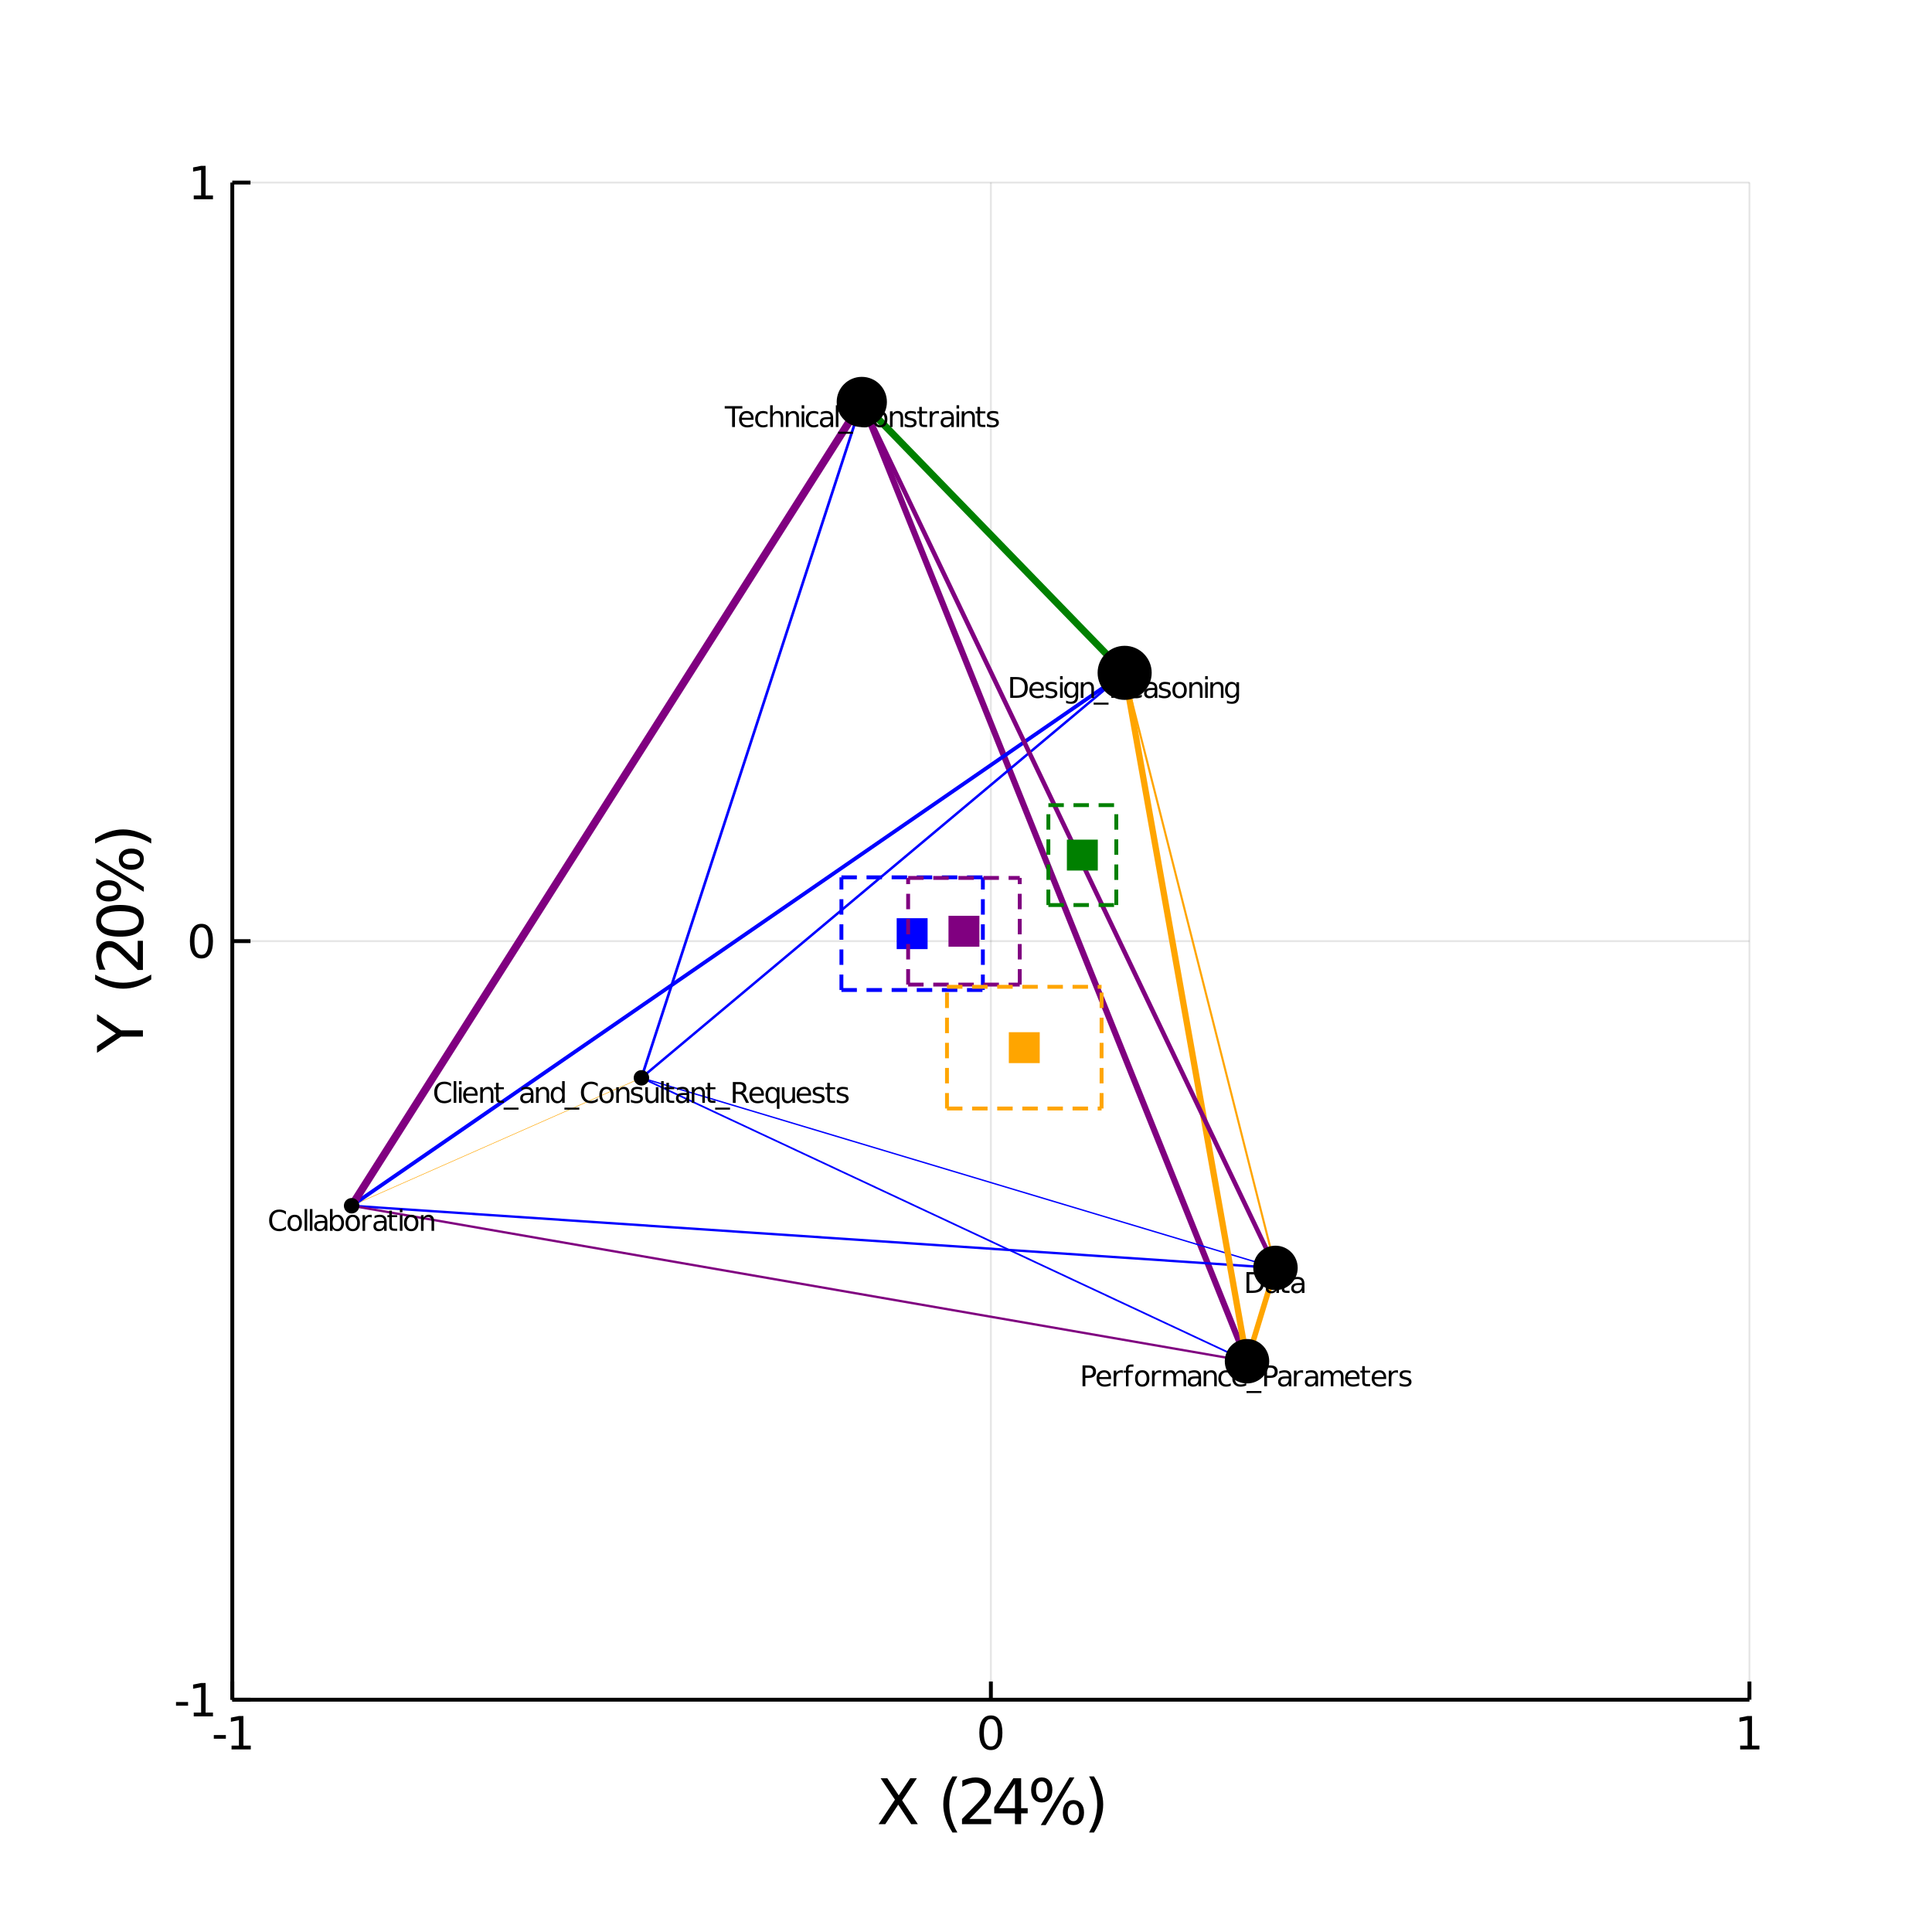 <?xml version="1.0" encoding="utf-8"?>
<svg xmlns="http://www.w3.org/2000/svg" xmlns:xlink="http://www.w3.org/1999/xlink" width="500" height="500" viewBox="0 0 2000 2000">
<rect x="0" y="0" width="2000" height="2000" fill="#333333" stroke="none"/>
<defs>
  <clipPath id="clip080">
    <rect x="0" y="0" width="2000" height="2000"/>
  </clipPath>
</defs>
<path clip-path="url(#clip080)" d="
M0 2000 L2000 2000 L2000 0 L0 0  Z
  " fill="#ffffff" fill-rule="evenodd" fill-opacity="1"/>
<defs>
  <clipPath id="clip081">
    <rect x="400" y="200" width="1401" height="1401"/>
  </clipPath>
</defs>
<path clip-path="url(#clip080)" d="
M240.472 1759.53 L1811.02 1759.53 L1811.02 188.976 L240.472 188.976  Z
  " fill="#ffffff" fill-rule="evenodd" fill-opacity="1"/>
<defs>
  <clipPath id="clip082">
    <rect x="240" y="188" width="1572" height="1572"/>
  </clipPath>
</defs>
<polyline clip-path="url(#clip082)" style="stroke:#000000; stroke-width:2; stroke-opacity:0.1; fill:none" points="
  240.472,1759.53 240.472,188.976 
  "/>
<polyline clip-path="url(#clip082)" style="stroke:#000000; stroke-width:2; stroke-opacity:0.1; fill:none" points="
  1025.75,1759.53 1025.75,188.976 
  "/>
<polyline clip-path="url(#clip082)" style="stroke:#000000; stroke-width:2; stroke-opacity:0.1; fill:none" points="
  1811.02,1759.53 1811.02,188.976 
  "/>
<polyline clip-path="url(#clip082)" style="stroke:#000000; stroke-width:2; stroke-opacity:0.1; fill:none" points="
  240.472,1759.53 1811.02,1759.53 
  "/>
<polyline clip-path="url(#clip082)" style="stroke:#000000; stroke-width:2; stroke-opacity:0.1; fill:none" points="
  240.472,974.252 1811.02,974.252 
  "/>
<polyline clip-path="url(#clip082)" style="stroke:#000000; stroke-width:2; stroke-opacity:0.1; fill:none" points="
  240.472,188.976 1811.02,188.976 
  "/>
<polyline clip-path="url(#clip080)" style="stroke:#000000; stroke-width:4; stroke-opacity:1; fill:none" points="
  240.472,1759.53 1811.02,1759.53 
  "/>
<polyline clip-path="url(#clip080)" style="stroke:#000000; stroke-width:4; stroke-opacity:1; fill:none" points="
  240.472,1759.53 240.472,188.976 
  "/>
<polyline clip-path="url(#clip080)" style="stroke:#000000; stroke-width:4; stroke-opacity:1; fill:none" points="
  240.472,1759.53 240.472,1740.68 
  "/>
<polyline clip-path="url(#clip080)" style="stroke:#000000; stroke-width:4; stroke-opacity:1; fill:none" points="
  1025.75,1759.53 1025.75,1740.68 
  "/>
<polyline clip-path="url(#clip080)" style="stroke:#000000; stroke-width:4; stroke-opacity:1; fill:none" points="
  1811.02,1759.53 1811.02,1740.68 
  "/>
<polyline clip-path="url(#clip080)" style="stroke:#000000; stroke-width:4; stroke-opacity:1; fill:none" points="
  240.472,1759.53 259.319,1759.53 
  "/>
<polyline clip-path="url(#clip080)" style="stroke:#000000; stroke-width:4; stroke-opacity:1; fill:none" points="
  240.472,974.252 259.319,974.252 
  "/>
<polyline clip-path="url(#clip080)" style="stroke:#000000; stroke-width:4; stroke-opacity:1; fill:none" points="
  240.472,188.976 259.319,188.976 
  "/>
<path clip-path="url(#clip080)" d="M 0 0 M221.341 1796.12 L233.817 1796.12 L233.817 1799.91 L221.341 1799.91 L221.341 1796.12 Z" fill="#000000" fill-rule="evenodd" fill-opacity="1" /><path clip-path="url(#clip080)" d="M 0 0 M239.697 1807.06 L247.336 1807.06 L247.336 1780.7 L239.026 1782.37 L239.026 1778.11 L247.29 1776.44 L251.965 1776.44 L251.965 1807.06 L259.604 1807.06 L259.604 1811 L239.697 1811 L239.697 1807.06 Z" fill="#000000" fill-rule="evenodd" fill-opacity="1" /><path clip-path="url(#clip080)" d="M 0 0 M1025.75 1779.52 Q1022.14 1779.52 1020.31 1783.08 Q1018.5 1786.62 1018.5 1793.75 Q1018.5 1800.86 1020.31 1804.43 Q1022.14 1807.97 1025.75 1807.97 Q1029.38 1807.97 1031.19 1804.43 Q1033.02 1800.86 1033.02 1793.75 Q1033.02 1786.62 1031.19 1783.08 Q1029.38 1779.52 1025.75 1779.52 M1025.75 1775.81 Q1031.56 1775.81 1034.61 1780.42 Q1037.69 1785 1037.69 1793.75 Q1037.69 1802.48 1034.61 1807.09 Q1031.56 1811.67 1025.75 1811.67 Q1019.94 1811.67 1016.86 1807.09 Q1013.8 1802.48 1013.8 1793.75 Q1013.8 1785 1016.86 1780.42 Q1019.94 1775.81 1025.75 1775.81 Z" fill="#000000" fill-rule="evenodd" fill-opacity="1" /><path clip-path="url(#clip080)" d="M 0 0 M1801.41 1807.06 L1809.04 1807.06 L1809.04 1780.7 L1800.73 1782.37 L1800.73 1778.11 L1809 1776.44 L1813.67 1776.44 L1813.67 1807.06 L1821.31 1807.06 L1821.31 1811 L1801.41 1811 L1801.41 1807.06 Z" fill="#000000" fill-rule="evenodd" fill-opacity="1" /><path clip-path="url(#clip080)" d="M 0 0 M182.209 1761.92 L194.686 1761.92 L194.686 1765.72 L182.209 1765.72 L182.209 1761.92 Z" fill="#000000" fill-rule="evenodd" fill-opacity="1" /><path clip-path="url(#clip080)" d="M 0 0 M200.565 1772.87 L208.204 1772.87 L208.204 1746.51 L199.894 1748.17 L199.894 1743.91 L208.158 1742.25 L212.834 1742.25 L212.834 1772.87 L220.472 1772.87 L220.472 1776.81 L200.565 1776.81 L200.565 1772.87 Z" fill="#000000" fill-rule="evenodd" fill-opacity="1" /><path clip-path="url(#clip080)" d="M 0 0 M208.528 960.051 Q204.917 960.051 203.088 963.615 Q201.283 967.157 201.283 974.287 Q201.283 981.393 203.088 984.958 Q204.917 988.5 208.528 988.5 Q212.162 988.5 213.968 984.958 Q215.797 981.393 215.797 974.287 Q215.797 967.157 213.968 963.615 Q212.162 960.051 208.528 960.051 M208.528 956.347 Q214.338 956.347 217.394 960.953 Q220.472 965.537 220.472 974.287 Q220.472 983.013 217.394 987.62 Q214.338 992.203 208.528 992.203 Q202.718 992.203 199.639 987.62 Q196.584 983.013 196.584 974.287 Q196.584 965.537 199.639 960.953 Q202.718 956.347 208.528 956.347 Z" fill="#000000" fill-rule="evenodd" fill-opacity="1" /><path clip-path="url(#clip080)" d="M 0 0 M200.565 202.321 L208.204 202.321 L208.204 175.956 L199.894 177.622 L199.894 173.363 L208.158 171.696 L212.834 171.696 L212.834 202.321 L220.472 202.321 L220.472 206.256 L200.565 206.256 L200.565 202.321 Z" fill="#000000" fill-rule="evenodd" fill-opacity="1" /><path clip-path="url(#clip080)" d="M 0 0 M911.643 1840.87 L918.55 1840.87 L930.358 1858.54 L942.23 1840.87 L949.137 1840.87 L933.859 1863.69 L950.155 1888.39 L943.248 1888.39 L929.88 1868.18 L916.417 1888.39 L909.478 1888.39 L926.443 1863.02 L911.643 1840.87 Z" fill="#000000" fill-rule="evenodd" fill-opacity="1" /><path clip-path="url(#clip080)" d="M 0 0 M991.087 1838.93 Q986.822 1846.25 984.753 1853.41 Q982.684 1860.57 982.684 1867.93 Q982.684 1875.28 984.753 1882.5 Q986.854 1889.7 991.087 1896.99 L985.994 1896.99 Q981.22 1889.51 978.833 1882.28 Q976.477 1875.06 976.477 1867.93 Q976.477 1860.83 978.833 1853.63 Q981.188 1846.44 985.994 1838.93 L991.087 1838.93 Z" fill="#000000" fill-rule="evenodd" fill-opacity="1" /><path clip-path="url(#clip080)" d="M 0 0 M1003.6 1882.98 L1026.03 1882.98 L1026.03 1888.39 L995.861 1888.39 L995.861 1882.98 Q999.521 1879.19 1005.82 1872.83 Q1012.16 1866.43 1013.78 1864.58 Q1016.87 1861.11 1018.08 1858.73 Q1019.32 1856.31 1019.32 1853.98 Q1019.32 1850.2 1016.65 1847.81 Q1014 1845.42 1009.74 1845.42 Q1006.71 1845.42 1003.34 1846.47 Q999.999 1847.52 996.179 1849.66 L996.179 1843.16 Q1000.06 1841.6 1003.44 1840.81 Q1006.81 1840.01 1009.61 1840.01 Q1017 1840.01 1021.39 1843.7 Q1025.78 1847.4 1025.78 1853.57 Q1025.78 1856.5 1024.67 1859.14 Q1023.58 1861.75 1020.69 1865.32 Q1019.89 1866.24 1015.63 1870.66 Q1011.36 1875.06 1003.6 1882.98 Z" fill="#000000" fill-rule="evenodd" fill-opacity="1" /><path clip-path="url(#clip080)" d="M 0 0 M1050.67 1846.47 L1034.44 1871.84 L1050.67 1871.84 L1050.67 1846.47 M1048.98 1840.87 L1057.07 1840.87 L1057.07 1871.84 L1063.85 1871.84 L1063.85 1877.19 L1057.07 1877.19 L1057.07 1888.39 L1050.67 1888.39 L1050.67 1877.19 L1029.22 1877.19 L1029.22 1870.98 L1048.98 1840.87 Z" fill="#000000" fill-rule="evenodd" fill-opacity="1" /><path clip-path="url(#clip080)" d="M 0 0 M1111.24 1867.48 Q1108.47 1867.48 1106.88 1869.84 Q1105.32 1872.19 1105.32 1876.39 Q1105.32 1880.53 1106.88 1882.92 Q1108.47 1885.27 1111.24 1885.27 Q1113.94 1885.27 1115.5 1882.92 Q1117.1 1880.53 1117.1 1876.39 Q1117.1 1872.22 1115.5 1869.87 Q1113.94 1867.48 1111.24 1867.48 M1111.24 1863.44 Q1116.27 1863.44 1119.23 1866.94 Q1122.19 1870.44 1122.19 1876.39 Q1122.19 1882.34 1119.2 1885.85 Q1116.24 1889.31 1111.24 1889.31 Q1106.15 1889.31 1103.19 1885.85 Q1100.23 1882.34 1100.23 1876.39 Q1100.23 1870.41 1103.19 1866.94 Q1106.18 1863.44 1111.24 1863.44 M1078.39 1844.05 Q1075.66 1844.05 1074.06 1846.44 Q1072.5 1848.8 1072.5 1852.93 Q1072.5 1857.14 1074.06 1859.49 Q1075.62 1861.85 1078.39 1861.85 Q1081.16 1861.85 1082.72 1859.49 Q1084.31 1857.14 1084.31 1852.93 Q1084.31 1848.83 1082.72 1846.44 Q1081.13 1844.05 1078.39 1844.05 M1107.13 1840.01 L1112.23 1840.01 L1082.5 1889.31 L1077.41 1889.31 L1107.13 1840.01 M1078.39 1840.01 Q1083.42 1840.01 1086.41 1843.51 Q1089.41 1846.98 1089.41 1852.93 Q1089.41 1858.95 1086.41 1862.42 Q1083.45 1865.89 1078.39 1865.89 Q1073.33 1865.89 1070.37 1862.42 Q1067.44 1858.92 1067.44 1852.93 Q1067.44 1847.01 1070.4 1843.51 Q1073.36 1840.01 1078.39 1840.01 Z" fill="#000000" fill-rule="evenodd" fill-opacity="1" /><path clip-path="url(#clip080)" d="M 0 0 M1127.41 1838.93 L1132.5 1838.93 Q1137.28 1846.44 1139.63 1853.63 Q1142.02 1860.83 1142.02 1867.93 Q1142.02 1875.06 1139.63 1882.28 Q1137.28 1889.51 1132.5 1896.99 L1127.41 1896.99 Q1131.64 1889.7 1133.71 1882.5 Q1135.81 1875.28 1135.81 1867.93 Q1135.81 1860.57 1133.71 1853.41 Q1131.64 1846.25 1127.41 1838.93 Z" fill="#000000" fill-rule="evenodd" fill-opacity="1" /><path clip-path="url(#clip080)" d="M 0 0 M100.433 1089.89 L100.433 1082.98 L119.975 1069.8 L100.433 1056.72 L100.433 1049.81 L125.323 1066.62 L147.953 1066.62 L147.953 1073.08 L125.323 1073.08 L100.433 1089.89 Z" fill="#000000" fill-rule="evenodd" fill-opacity="1" /><path clip-path="url(#clip080)" d="M 0 0 M98.491 1008.88 Q105.812 1013.15 112.973 1015.22 Q120.135 1017.28 127.487 1017.28 Q134.839 1017.28 142.064 1015.22 Q149.258 1013.11 156.546 1008.88 L156.546 1013.97 Q149.067 1018.75 141.842 1021.14 Q134.617 1023.49 127.487 1023.49 Q120.389 1023.49 113.196 1021.14 Q106.003 1018.78 98.491 1013.97 L98.491 1008.88 Z" fill="#000000" fill-rule="evenodd" fill-opacity="1" /><path clip-path="url(#clip080)" d="M 0 0 M142.542 996.373 L142.542 973.934 L147.953 973.934 L147.953 1004.11 L142.542 1004.11 Q138.754 1000.45 132.389 994.145 Q125.991 987.811 124.145 986.188 Q120.676 983.1 118.289 981.891 Q115.87 980.65 113.546 980.65 Q109.759 980.65 107.371 983.323 Q104.984 985.965 104.984 990.23 Q104.984 993.254 106.035 996.627 Q107.085 999.969 109.217 1003.79 L102.724 1003.79 Q101.165 999.906 100.369 996.532 Q99.573 993.158 99.573 990.357 Q99.573 982.973 103.265 978.581 Q106.958 974.188 113.132 974.188 Q116.061 974.188 118.702 975.302 Q121.312 976.384 124.877 979.281 Q125.8 980.077 130.224 984.342 Q134.617 988.607 142.542 996.373 Z" fill="#000000" fill-rule="evenodd" fill-opacity="1" /><path clip-path="url(#clip080)" d="M 0 0 M104.666 953.213 Q104.666 958.179 109.568 960.693 Q114.437 963.176 124.24 963.176 Q134.012 963.176 138.913 960.693 Q143.783 958.179 143.783 953.213 Q143.783 948.216 138.913 945.734 Q134.012 943.219 124.24 943.219 Q114.437 943.219 109.568 945.734 Q104.666 948.216 104.666 953.213 M99.573 953.213 Q99.573 945.224 105.907 941.023 Q112.209 936.79 124.24 936.79 Q136.24 936.79 142.574 941.023 Q148.876 945.224 148.876 953.213 Q148.876 961.202 142.574 965.435 Q136.24 969.637 124.24 969.637 Q112.209 969.637 105.907 965.435 Q99.573 961.202 99.573 953.213 Z" fill="#000000" fill-rule="evenodd" fill-opacity="1" /><path clip-path="url(#clip080)" d="M 0 0 M127.041 889.397 Q127.041 892.166 129.397 893.758 Q131.752 895.317 135.953 895.317 Q140.091 895.317 142.478 893.758 Q144.834 892.166 144.834 889.397 Q144.834 886.692 142.478 885.132 Q140.091 883.541 135.953 883.541 Q131.784 883.541 129.429 885.132 Q127.041 886.692 127.041 889.397 M122.999 889.397 Q122.999 884.368 126.5 881.408 Q130.001 878.448 135.953 878.448 Q141.905 878.448 145.406 881.44 Q148.876 884.4 148.876 889.397 Q148.876 894.49 145.406 897.45 Q141.905 900.41 135.953 900.41 Q129.97 900.41 126.5 897.45 Q122.999 894.458 122.999 889.397 M103.616 922.244 Q103.616 924.981 106.003 926.573 Q108.358 928.132 112.496 928.132 Q116.697 928.132 119.052 926.573 Q121.408 925.013 121.408 922.244 Q121.408 919.475 119.052 917.915 Q116.697 916.324 112.496 916.324 Q108.39 916.324 106.003 917.915 Q103.616 919.507 103.616 922.244 M99.573 893.503 L99.573 888.41 L148.876 918.138 L148.876 923.231 L99.573 893.503 M99.573 922.244 Q99.573 917.215 103.075 914.223 Q106.544 911.231 112.496 911.231 Q118.511 911.231 121.981 914.223 Q125.45 917.183 125.45 922.244 Q125.45 927.305 121.981 930.265 Q118.48 933.193 112.496 933.193 Q106.576 933.193 103.075 930.233 Q99.573 927.273 99.573 922.244 Z" fill="#000000" fill-rule="evenodd" fill-opacity="1" /><path clip-path="url(#clip080)" d="M 0 0 M98.491 873.228 L98.491 868.136 Q106.003 863.361 113.196 861.006 Q120.389 858.619 127.487 858.619 Q134.617 858.619 141.842 861.006 Q149.067 863.361 156.546 868.136 L156.546 873.228 Q149.258 868.995 142.064 866.926 Q134.839 864.825 127.487 864.825 Q120.135 864.825 112.973 866.926 Q105.812 868.995 98.491 873.228 Z" fill="#000000" fill-rule="evenodd" fill-opacity="1" /><polyline clip-path="url(#clip082)" style="stroke:#800080; stroke-width:6.343; stroke-opacity:1; fill:none" points="
  892.129,416.113 1290.9,1409.14 
  "/>
<polyline clip-path="url(#clip082)" style="stroke:#0000ff; stroke-width:1.417; stroke-opacity:1; fill:none" points="
  664.004,1115.77 1320.37,1312.52 
  "/>
<polyline clip-path="url(#clip082)" style="stroke:#ffa500; stroke-width:0.534; stroke-opacity:1; fill:none" points="
  363.988,1248.19 664.004,1115.77 
  "/>
<polyline clip-path="url(#clip082)" style="stroke:#0000ff; stroke-width:3.964; stroke-opacity:1; fill:none" points="
  363.988,1248.19 1164.23,696.526 
  "/>
<polyline clip-path="url(#clip082)" style="stroke:#ffa500; stroke-width:5.727; stroke-opacity:1; fill:none" points="
  1290.9,1409.14 1320.37,1312.52 
  "/>
<polyline clip-path="url(#clip082)" style="stroke:#0000ff; stroke-width:2.452; stroke-opacity:1; fill:none" points="
  363.988,1248.19 1320.37,1312.52 
  "/>
<polyline clip-path="url(#clip082)" style="stroke:#ffa500; stroke-width:2.148; stroke-opacity:1; fill:none" points="
  1164.23,696.526 1320.37,1312.52 
  "/>
<polyline clip-path="url(#clip082)" style="stroke:#0000ff; stroke-width:2.576; stroke-opacity:1; fill:none" points="
  664.004,1115.77 1164.23,696.526 
  "/>
<polyline clip-path="url(#clip082)" style="stroke:#800080; stroke-width:8; stroke-opacity:1; fill:none" points="
  363.988,1248.19 892.129,416.113 
  "/>
<polyline clip-path="url(#clip082)" style="stroke:#0000ff; stroke-width:1.797; stroke-opacity:1; fill:none" points="
  664.004,1115.77 1290.9,1409.14 
  "/>
<polyline clip-path="url(#clip082)" style="stroke:#ffa500; stroke-width:6.5; stroke-opacity:1; fill:none" points="
  1164.23,696.526 1290.9,1409.14 
  "/>
<polyline clip-path="url(#clip082)" style="stroke:#800080; stroke-width:4.722; stroke-opacity:1; fill:none" points="
  892.129,416.113 1320.37,1312.52 
  "/>
<polyline clip-path="url(#clip082)" style="stroke:#0000ff; stroke-width:2.768; stroke-opacity:1; fill:none" points="
  664.004,1115.77 892.129,416.113 
  "/>
<polyline clip-path="url(#clip082)" style="stroke:#800080; stroke-width:2.383; stroke-opacity:1; fill:none" points="
  363.988,1248.19 1290.9,1409.14 
  "/>
<polyline clip-path="url(#clip082)" style="stroke:#008000; stroke-width:7.285; stroke-opacity:1; fill:none" points="
  892.129,416.113 1164.23,696.526 
  "/>
<circle clip-path="url(#clip082)" cx="1320.37" cy="1312.52" r="23" fill="#000000" fill-rule="evenodd" fill-opacity="1" stroke="none"/>
<circle clip-path="url(#clip082)" cx="892.129" cy="416.113" r="26" fill="#000000" fill-rule="evenodd" fill-opacity="1" stroke="none"/>
<circle clip-path="url(#clip082)" cx="1290.9" cy="1409.14" r="23" fill="#000000" fill-rule="evenodd" fill-opacity="1" stroke="none"/>
<circle clip-path="url(#clip082)" cx="664.004" cy="1115.77" r="8" fill="#000000" fill-rule="evenodd" fill-opacity="1" stroke="none"/>
<circle clip-path="url(#clip082)" cx="1164.23" cy="696.526" r="28" fill="#000000" fill-rule="evenodd" fill-opacity="1" stroke="none"/>
<circle clip-path="url(#clip082)" cx="363.988" cy="1248.19" r="8" fill="#000000" fill-rule="evenodd" fill-opacity="1" stroke="none"/>
<path clip-path="url(#clip080)" d="M 0 0 M1293.29 1319.24 L1293.29 1336.04 L1296.82 1336.04 Q1301.29 1336.04 1303.36 1334.01 Q1305.44 1331.99 1305.44 1327.62 Q1305.44 1323.28 1303.36 1321.27 Q1301.29 1319.24 1296.82 1319.24 L1293.29 1319.24 M1290.37 1316.84 L1296.37 1316.84 Q1302.65 1316.84 1305.59 1319.46 Q1308.53 1322.06 1308.53 1327.62 Q1308.53 1333.2 1305.57 1335.82 Q1302.62 1338.44 1296.37 1338.44 L1290.37 1338.44 L1290.37 1316.84 Z" fill="#000000" fill-rule="evenodd" fill-opacity="1" /><path clip-path="url(#clip080)" d="M 0 0 M1318.68 1330.29 Q1315.46 1330.29 1314.21 1331.03 Q1312.97 1331.77 1312.97 1333.55 Q1312.97 1334.97 1313.89 1335.81 Q1314.83 1336.63 1316.44 1336.63 Q1318.65 1336.63 1319.98 1335.07 Q1321.33 1333.49 1321.33 1330.89 L1321.33 1330.29 L1318.68 1330.29 M1323.99 1329.19 L1323.99 1338.44 L1321.33 1338.44 L1321.33 1335.98 Q1320.42 1337.46 1319.06 1338.16 Q1317.7 1338.86 1315.73 1338.86 Q1313.24 1338.86 1311.77 1337.47 Q1310.31 1336.07 1310.31 1333.72 Q1310.31 1330.99 1312.13 1329.6 Q1313.97 1328.21 1317.6 1328.21 L1321.33 1328.21 L1321.33 1327.95 Q1321.33 1326.11 1320.11 1325.11 Q1318.91 1324.1 1316.73 1324.1 Q1315.34 1324.1 1314.02 1324.43 Q1312.71 1324.77 1311.49 1325.43 L1311.49 1322.97 Q1312.95 1322.41 1314.33 1322.13 Q1315.7 1321.84 1317 1321.84 Q1320.52 1321.84 1322.26 1323.67 Q1323.99 1325.49 1323.99 1329.19 Z" fill="#000000" fill-rule="evenodd" fill-opacity="1" /><path clip-path="url(#clip080)" d="M 0 0 M1329.42 1317.63 L1329.42 1322.24 L1334.9 1322.24 L1334.9 1324.3 L1329.42 1324.3 L1329.42 1333.1 Q1329.42 1335.08 1329.95 1335.65 Q1330.5 1336.21 1332.17 1336.21 L1334.9 1336.21 L1334.9 1338.44 L1332.17 1338.44 Q1329.08 1338.44 1327.91 1337.3 Q1326.74 1336.14 1326.74 1333.1 L1326.74 1324.3 L1324.79 1324.3 L1324.79 1322.24 L1326.74 1322.24 L1326.74 1317.63 L1329.42 1317.63 Z" fill="#000000" fill-rule="evenodd" fill-opacity="1" /><path clip-path="url(#clip080)" d="M 0 0 M1345.06 1330.29 Q1341.83 1330.29 1340.59 1331.03 Q1339.34 1331.77 1339.34 1333.55 Q1339.34 1334.97 1340.27 1335.81 Q1341.21 1336.63 1342.81 1336.63 Q1345.03 1336.63 1346.36 1335.07 Q1347.7 1333.49 1347.7 1330.89 L1347.7 1330.29 L1345.06 1330.29 M1350.37 1329.19 L1350.37 1338.44 L1347.7 1338.44 L1347.7 1335.98 Q1346.79 1337.46 1345.43 1338.16 Q1344.07 1338.86 1342.1 1338.86 Q1339.62 1338.86 1338.14 1337.47 Q1336.68 1336.07 1336.68 1333.72 Q1336.68 1330.99 1338.5 1329.6 Q1340.34 1328.21 1343.97 1328.21 L1347.7 1328.21 L1347.7 1327.95 Q1347.7 1326.11 1346.49 1325.11 Q1345.29 1324.1 1343.1 1324.1 Q1341.71 1324.1 1340.4 1324.43 Q1339.08 1324.77 1337.87 1325.43 L1337.87 1322.97 Q1339.33 1322.41 1340.7 1322.13 Q1342.08 1321.84 1343.38 1321.84 Q1346.89 1321.84 1348.63 1323.67 Q1350.37 1325.49 1350.37 1329.19 Z" fill="#000000" fill-rule="evenodd" fill-opacity="1" /><path clip-path="url(#clip080)" d="M 0 0 M750.224 420.433 L768.496 420.433 L768.496 422.893 L760.829 422.893 L760.829 442.033 L757.892 442.033 L757.892 422.893 L750.224 422.893 L750.224 420.433 Z" fill="#000000" fill-rule="evenodd" fill-opacity="1" /><path clip-path="url(#clip080)" d="M 0 0 M780.114 433.266 L780.114 434.568 L767.874 434.568 Q768.048 437.317 769.524 438.764 Q771.014 440.196 773.661 440.196 Q775.195 440.196 776.627 439.82 Q778.074 439.444 779.492 438.691 L779.492 441.209 Q778.059 441.816 776.555 442.135 Q775.05 442.453 773.502 442.453 Q769.625 442.453 767.353 440.196 Q765.096 437.939 765.096 434.091 Q765.096 430.112 767.238 427.783 Q769.393 425.439 773.039 425.439 Q776.309 425.439 778.204 427.551 Q780.114 429.649 780.114 433.266 M777.452 432.485 Q777.423 430.3 776.222 428.998 Q775.036 427.696 773.068 427.696 Q770.84 427.696 769.495 428.955 Q768.164 430.213 767.961 432.499 L777.452 432.485 Z" fill="#000000" fill-rule="evenodd" fill-opacity="1" /><path clip-path="url(#clip080)" d="M 0 0 M794.567 426.452 L794.567 428.94 Q793.438 428.318 792.295 428.014 Q791.167 427.696 790.01 427.696 Q787.42 427.696 785.988 429.345 Q784.555 430.98 784.555 433.946 Q784.555 436.912 785.988 438.561 Q787.42 440.196 790.01 440.196 Q791.167 440.196 792.295 439.892 Q793.438 439.574 794.567 438.952 L794.567 441.411 Q793.453 441.932 792.252 442.192 Q791.066 442.453 789.72 442.453 Q786.06 442.453 783.904 440.152 Q781.749 437.852 781.749 433.946 Q781.749 429.982 783.919 427.71 Q786.103 425.439 789.894 425.439 Q791.124 425.439 792.295 425.699 Q793.467 425.945 794.567 426.452 Z" fill="#000000" fill-rule="evenodd" fill-opacity="1" /><path clip-path="url(#clip080)" d="M 0 0 M810.828 432.253 L810.828 442.033 L808.166 442.033 L808.166 432.34 Q808.166 430.04 807.269 428.897 Q806.372 427.754 804.578 427.754 Q802.423 427.754 801.178 429.128 Q799.934 430.503 799.934 432.875 L799.934 442.033 L797.258 442.033 L797.258 419.522 L799.934 419.522 L799.934 428.347 Q800.889 426.886 802.177 426.162 Q803.479 425.439 805.172 425.439 Q807.964 425.439 809.396 427.175 Q810.828 428.897 810.828 432.253 Z" fill="#000000" fill-rule="evenodd" fill-opacity="1" /><path clip-path="url(#clip080)" d="M 0 0 M827.09 432.253 L827.09 442.033 L824.428 442.033 L824.428 432.34 Q824.428 430.04 823.531 428.897 Q822.634 427.754 820.84 427.754 Q818.684 427.754 817.44 429.128 Q816.196 430.503 816.196 432.875 L816.196 442.033 L813.519 442.033 L813.519 425.83 L816.196 425.83 L816.196 428.347 Q817.151 426.886 818.438 426.162 Q819.74 425.439 821.433 425.439 Q824.225 425.439 825.658 427.175 Q827.09 428.897 827.09 432.253 Z" fill="#000000" fill-rule="evenodd" fill-opacity="1" /><path clip-path="url(#clip080)" d="M 0 0 M829.882 425.83 L832.544 425.83 L832.544 442.033 L829.882 442.033 L829.882 425.83 M829.882 419.522 L832.544 419.522 L832.544 422.893 L829.882 422.893 L829.882 419.522 Z" fill="#000000" fill-rule="evenodd" fill-opacity="1" /><path clip-path="url(#clip080)" d="M 0 0 M846.997 426.452 L846.997 428.94 Q845.869 428.318 844.726 428.014 Q843.597 427.696 842.44 427.696 Q839.85 427.696 838.418 429.345 Q836.986 430.98 836.986 433.946 Q836.986 436.912 838.418 438.561 Q839.85 440.196 842.44 440.196 Q843.597 440.196 844.726 439.892 Q845.869 439.574 846.997 438.952 L846.997 441.411 Q845.883 441.932 844.682 442.192 Q843.496 442.453 842.15 442.453 Q838.49 442.453 836.335 440.152 Q834.179 437.852 834.179 433.946 Q834.179 429.982 836.349 427.71 Q838.534 425.439 842.324 425.439 Q843.554 425.439 844.726 425.699 Q845.898 425.945 846.997 426.452 Z" fill="#000000" fill-rule="evenodd" fill-opacity="1" /><path clip-path="url(#clip080)" d="M 0 0 M857.153 433.888 Q853.927 433.888 852.683 434.626 Q851.439 435.364 851.439 437.143 Q851.439 438.561 852.365 439.4 Q853.305 440.225 854.911 440.225 Q857.124 440.225 858.455 438.662 Q859.801 437.085 859.801 434.481 L859.801 433.888 L857.153 433.888 M862.463 432.789 L862.463 442.033 L859.801 442.033 L859.801 439.574 Q858.889 441.049 857.529 441.758 Q856.169 442.453 854.202 442.453 Q851.713 442.453 850.238 441.064 Q848.777 439.661 848.777 437.317 Q848.777 434.582 850.6 433.194 Q852.437 431.805 856.068 431.805 L859.801 431.805 L859.801 431.544 Q859.801 429.707 858.586 428.709 Q857.385 427.696 855.2 427.696 Q853.811 427.696 852.495 428.029 Q851.178 428.361 849.963 429.027 L849.963 426.567 Q851.424 426.003 852.799 425.728 Q854.173 425.439 855.475 425.439 Q858.991 425.439 860.727 427.262 Q862.463 429.085 862.463 432.789 Z" fill="#000000" fill-rule="evenodd" fill-opacity="1" /><path clip-path="url(#clip080)" d="M 0 0 M865.255 419.522 L867.917 419.522 L867.917 442.033 L865.255 442.033 L865.255 419.522 Z" fill="#000000" fill-rule="evenodd" fill-opacity="1" /><path clip-path="url(#clip080)" d="M 0 0 M883.021 446.952 L883.021 449.021 L867.628 449.021 L867.628 446.952 L883.021 446.952 Z" fill="#000000" fill-rule="evenodd" fill-opacity="1" /><path clip-path="url(#clip080)" d="M 0 0 M902.104 422.097 L902.104 425.179 Q900.628 423.804 898.95 423.124 Q897.286 422.444 895.405 422.444 Q891.702 422.444 889.734 424.716 Q887.767 426.973 887.767 431.255 Q887.767 435.523 889.734 437.794 Q891.702 440.051 895.405 440.051 Q897.286 440.051 898.95 439.371 Q900.628 438.691 902.104 437.317 L902.104 440.37 Q900.57 441.411 898.849 441.932 Q897.141 442.453 895.232 442.453 Q890.327 442.453 887.506 439.458 Q884.685 436.449 884.685 431.255 Q884.685 426.047 887.506 423.052 Q890.327 420.043 895.232 420.043 Q897.17 420.043 898.878 420.563 Q900.599 421.07 902.104 422.097 Z" fill="#000000" fill-rule="evenodd" fill-opacity="1" /><path clip-path="url(#clip080)" d="M 0 0 M911.175 427.696 Q909.034 427.696 907.79 429.374 Q906.545 431.038 906.545 433.946 Q906.545 436.854 907.775 438.532 Q909.019 440.196 911.175 440.196 Q913.302 440.196 914.546 438.518 Q915.79 436.839 915.79 433.946 Q915.79 431.067 914.546 429.389 Q913.302 427.696 911.175 427.696 M911.175 425.439 Q914.647 425.439 916.629 427.696 Q918.611 429.953 918.611 433.946 Q918.611 437.924 916.629 440.196 Q914.647 442.453 911.175 442.453 Q907.688 442.453 905.706 440.196 Q903.739 437.924 903.739 433.946 Q903.739 429.953 905.706 427.696 Q907.688 425.439 911.175 425.439 Z" fill="#000000" fill-rule="evenodd" fill-opacity="1" /><path clip-path="url(#clip080)" d="M 0 0 M934.873 432.253 L934.873 442.033 L932.211 442.033 L932.211 432.34 Q932.211 430.04 931.314 428.897 Q930.417 427.754 928.623 427.754 Q926.467 427.754 925.223 429.128 Q923.979 430.503 923.979 432.875 L923.979 442.033 L921.302 442.033 L921.302 425.83 L923.979 425.83 L923.979 428.347 Q924.934 426.886 926.221 426.162 Q927.523 425.439 929.216 425.439 Q932.008 425.439 933.44 427.175 Q934.873 428.897 934.873 432.253 Z" fill="#000000" fill-rule="evenodd" fill-opacity="1" /><path clip-path="url(#clip080)" d="M 0 0 M947.995 426.307 L947.995 428.824 Q946.866 428.246 945.651 427.956 Q944.436 427.667 943.134 427.667 Q941.152 427.667 940.153 428.275 Q939.17 428.882 939.17 430.098 Q939.17 431.023 939.879 431.559 Q940.587 432.08 942.729 432.557 L943.64 432.76 Q946.476 433.367 947.662 434.481 Q948.863 435.581 948.863 437.563 Q948.863 439.82 947.069 441.136 Q945.289 442.453 942.164 442.453 Q940.862 442.453 939.445 442.192 Q938.041 441.946 936.479 441.44 L936.479 438.691 Q937.954 439.458 939.387 439.849 Q940.819 440.225 942.222 440.225 Q944.103 440.225 945.116 439.588 Q946.129 438.937 946.129 437.765 Q946.129 436.68 945.391 436.102 Q944.667 435.523 942.193 434.988 L941.267 434.771 Q938.793 434.25 937.694 433.179 Q936.594 432.094 936.594 430.213 Q936.594 427.927 938.215 426.683 Q939.835 425.439 942.815 425.439 Q944.291 425.439 945.593 425.656 Q946.895 425.873 947.995 426.307 Z" fill="#000000" fill-rule="evenodd" fill-opacity="1" /><path clip-path="url(#clip080)" d="M 0 0 M954.288 421.229 L954.288 425.83 L959.771 425.83 L959.771 427.899 L954.288 427.899 L954.288 436.695 Q954.288 438.677 954.823 439.241 Q955.373 439.805 957.037 439.805 L959.771 439.805 L959.771 442.033 L957.037 442.033 Q953.955 442.033 952.784 440.89 Q951.612 439.733 951.612 436.695 L951.612 427.899 L949.659 427.899 L949.659 425.83 L951.612 425.83 L951.612 421.229 L954.288 421.229 Z" fill="#000000" fill-rule="evenodd" fill-opacity="1" /><path clip-path="url(#clip080)" d="M 0 0 M971.953 428.318 Q971.505 428.058 970.969 427.942 Q970.448 427.812 969.812 427.812 Q967.555 427.812 966.34 429.287 Q965.139 430.749 965.139 433.497 L965.139 442.033 L962.462 442.033 L962.462 425.83 L965.139 425.83 L965.139 428.347 Q965.978 426.871 967.323 426.162 Q968.669 425.439 970.593 425.439 Q970.868 425.439 971.201 425.482 Q971.533 425.511 971.939 425.584 L971.953 428.318 Z" fill="#000000" fill-rule="evenodd" fill-opacity="1" /><path clip-path="url(#clip080)" d="M 0 0 M982.109 433.888 Q978.883 433.888 977.639 434.626 Q976.395 435.364 976.395 437.143 Q976.395 438.561 977.32 439.4 Q978.261 440.225 979.867 440.225 Q982.08 440.225 983.411 438.662 Q984.757 437.085 984.757 434.481 L984.757 433.888 L982.109 433.888 M987.419 432.789 L987.419 442.033 L984.757 442.033 L984.757 439.574 Q983.845 441.049 982.485 441.758 Q981.125 442.453 979.158 442.453 Q976.669 442.453 975.194 441.064 Q973.733 439.661 973.733 437.317 Q973.733 434.582 975.555 433.194 Q977.393 431.805 981.024 431.805 L984.757 431.805 L984.757 431.544 Q984.757 429.707 983.541 428.709 Q982.341 427.696 980.156 427.696 Q978.767 427.696 977.451 428.029 Q976.134 428.361 974.919 429.027 L974.919 426.567 Q976.38 426.003 977.754 425.728 Q979.129 425.439 980.431 425.439 Q983.947 425.439 985.683 427.262 Q987.419 429.085 987.419 432.789 Z" fill="#000000" fill-rule="evenodd" fill-opacity="1" /><path clip-path="url(#clip080)" d="M 0 0 M990.211 425.83 L992.873 425.83 L992.873 442.033 L990.211 442.033 L990.211 425.83 M990.211 419.522 L992.873 419.522 L992.873 422.893 L990.211 422.893 L990.211 419.522 Z" fill="#000000" fill-rule="evenodd" fill-opacity="1" /><path clip-path="url(#clip080)" d="M 0 0 M1009.13 432.253 L1009.13 442.033 L1006.47 442.033 L1006.47 432.34 Q1006.47 430.04 1005.58 428.897 Q1004.68 427.754 1002.88 427.754 Q1000.73 427.754 999.485 429.128 Q998.24 430.503 998.24 432.875 L998.24 442.033 L995.564 442.033 L995.564 425.83 L998.24 425.83 L998.24 428.347 Q999.195 426.886 1000.48 426.162 Q1001.79 425.439 1003.48 425.439 Q1006.27 425.439 1007.7 427.175 Q1009.13 428.897 1009.13 432.253 Z" fill="#000000" fill-rule="evenodd" fill-opacity="1" /><path clip-path="url(#clip080)" d="M 0 0 M1014.56 421.229 L1014.56 425.83 L1020.04 425.83 L1020.04 427.899 L1014.56 427.899 L1014.56 436.695 Q1014.56 438.677 1015.1 439.241 Q1015.64 439.805 1017.31 439.805 L1020.04 439.805 L1020.04 442.033 L1017.31 442.033 Q1014.23 442.033 1013.06 440.89 Q1011.88 439.733 1011.88 436.695 L1011.88 427.899 L1009.93 427.899 L1009.93 425.83 L1011.88 425.83 L1011.88 421.229 L1014.56 421.229 Z" fill="#000000" fill-rule="evenodd" fill-opacity="1" /><path clip-path="url(#clip080)" d="M 0 0 M1033.17 426.307 L1033.17 428.824 Q1032.04 428.246 1030.82 427.956 Q1029.61 427.667 1028.3 427.667 Q1026.32 427.667 1025.32 428.275 Q1024.34 428.882 1024.34 430.098 Q1024.34 431.023 1025.05 431.559 Q1025.76 432.08 1027.9 432.557 L1028.81 432.76 Q1031.65 433.367 1032.83 434.481 Q1034.03 435.581 1034.03 437.563 Q1034.03 439.82 1032.24 441.136 Q1030.46 442.453 1027.33 442.453 Q1026.03 442.453 1024.61 442.192 Q1023.21 441.946 1021.65 441.44 L1021.65 438.691 Q1023.12 439.458 1024.56 439.849 Q1025.99 440.225 1027.39 440.225 Q1029.27 440.225 1030.29 439.588 Q1031.3 438.937 1031.3 437.765 Q1031.3 436.68 1030.56 436.102 Q1029.84 435.523 1027.36 434.988 L1026.44 434.771 Q1023.96 434.25 1022.86 433.179 Q1021.76 432.094 1021.76 430.213 Q1021.76 427.927 1023.39 426.683 Q1025.01 425.439 1027.99 425.439 Q1029.46 425.439 1030.76 425.656 Q1032.07 425.873 1033.17 426.307 Z" fill="#000000" fill-rule="evenodd" fill-opacity="1" /><path clip-path="url(#clip080)" d="M 0 0 M1123.56 1415.86 L1123.56 1423.98 L1127.23 1423.98 Q1129.27 1423.98 1130.39 1422.92 Q1131.5 1421.86 1131.5 1419.91 Q1131.5 1417.97 1130.39 1416.92 Q1129.27 1415.86 1127.23 1415.86 L1123.56 1415.86 M1120.64 1413.46 L1127.23 1413.46 Q1130.86 1413.46 1132.72 1415.11 Q1134.58 1416.74 1134.58 1419.91 Q1134.58 1423.11 1132.72 1424.74 Q1130.86 1426.38 1127.23 1426.38 L1123.56 1426.38 L1123.56 1435.06 L1120.64 1435.06 L1120.64 1413.46 Z" fill="#000000" fill-rule="evenodd" fill-opacity="1" /><path clip-path="url(#clip080)" d="M 0 0 M1150.18 1426.29 L1150.18 1427.59 L1137.94 1427.59 Q1138.11 1430.34 1139.59 1431.79 Q1141.08 1433.22 1143.73 1433.22 Q1145.26 1433.22 1146.69 1432.85 Q1148.14 1432.47 1149.56 1431.72 L1149.56 1434.23 Q1148.12 1434.84 1146.62 1435.16 Q1145.11 1435.48 1143.57 1435.48 Q1139.69 1435.48 1137.42 1433.22 Q1135.16 1430.96 1135.16 1427.12 Q1135.16 1423.14 1137.3 1420.81 Q1139.46 1418.47 1143.1 1418.47 Q1146.37 1418.47 1148.27 1420.58 Q1150.18 1422.68 1150.18 1426.29 M1147.52 1425.51 Q1147.49 1423.33 1146.29 1422.02 Q1145.1 1420.72 1143.13 1420.72 Q1140.9 1420.72 1139.56 1421.98 Q1138.23 1423.24 1138.03 1425.53 L1147.52 1425.51 Z" fill="#000000" fill-rule="evenodd" fill-opacity="1" /><path clip-path="url(#clip080)" d="M 0 0 M1162.36 1421.34 Q1161.91 1421.08 1161.38 1420.97 Q1160.86 1420.84 1160.22 1420.84 Q1157.96 1420.84 1156.75 1422.31 Q1155.55 1423.77 1155.55 1426.52 L1155.55 1435.06 L1152.87 1435.06 L1152.87 1418.86 L1155.55 1418.86 L1155.55 1421.37 Q1156.38 1419.9 1157.73 1419.19 Q1159.08 1418.47 1161 1418.47 Q1161.27 1418.47 1161.61 1418.51 Q1161.94 1418.54 1162.35 1418.61 L1162.36 1421.34 Z" fill="#000000" fill-rule="evenodd" fill-opacity="1" /><path clip-path="url(#clip080)" d="M 0 0 M1173.36 1412.55 L1173.36 1414.76 L1170.81 1414.76 Q1169.38 1414.76 1168.81 1415.34 Q1168.26 1415.92 1168.26 1417.42 L1168.26 1418.86 L1172.65 1418.86 L1172.65 1420.92 L1168.26 1420.92 L1168.26 1435.06 L1165.59 1435.06 L1165.59 1420.92 L1163.04 1420.92 L1163.04 1418.86 L1165.59 1418.86 L1165.59 1417.73 Q1165.59 1415.02 1166.84 1413.79 Q1168.1 1412.55 1170.84 1412.55 L1173.36 1412.55 Z" fill="#000000" fill-rule="evenodd" fill-opacity="1" /><path clip-path="url(#clip080)" d="M 0 0 M1182.43 1420.72 Q1180.29 1420.72 1179.04 1422.4 Q1177.8 1424.06 1177.8 1426.97 Q1177.8 1429.88 1179.03 1431.56 Q1180.27 1433.22 1182.43 1433.22 Q1184.55 1433.22 1185.8 1431.54 Q1187.04 1429.87 1187.04 1426.97 Q1187.04 1424.09 1185.8 1422.41 Q1184.55 1420.72 1182.43 1420.72 M1182.43 1418.47 Q1185.9 1418.47 1187.88 1420.72 Q1189.86 1422.98 1189.86 1426.97 Q1189.86 1430.95 1187.88 1433.22 Q1185.9 1435.48 1182.43 1435.48 Q1178.94 1435.48 1176.96 1433.22 Q1174.99 1430.95 1174.99 1426.97 Q1174.99 1422.98 1176.96 1420.72 Q1178.94 1418.47 1182.43 1418.47 Z" fill="#000000" fill-rule="evenodd" fill-opacity="1" /><path clip-path="url(#clip080)" d="M 0 0 M1202.04 1421.34 Q1201.6 1421.08 1201.06 1420.97 Q1200.54 1420.84 1199.9 1420.84 Q1197.65 1420.84 1196.43 1422.31 Q1195.23 1423.77 1195.23 1426.52 L1195.23 1435.06 L1192.55 1435.06 L1192.55 1418.86 L1195.23 1418.86 L1195.23 1421.37 Q1196.07 1419.9 1197.41 1419.19 Q1198.76 1418.47 1200.68 1418.47 Q1200.96 1418.47 1201.29 1418.51 Q1201.62 1418.54 1202.03 1418.61 L1202.04 1421.34 Z" fill="#000000" fill-rule="evenodd" fill-opacity="1" /><path clip-path="url(#clip080)" d="M 0 0 M1216.93 1421.97 Q1217.93 1420.17 1219.32 1419.32 Q1220.71 1418.47 1222.59 1418.47 Q1225.12 1418.47 1226.49 1420.24 Q1227.87 1422.01 1227.87 1425.28 L1227.87 1435.06 L1225.19 1435.06 L1225.19 1425.37 Q1225.19 1423.04 1224.37 1421.91 Q1223.54 1420.78 1221.85 1420.78 Q1219.78 1420.78 1218.58 1422.15 Q1217.38 1423.53 1217.38 1425.9 L1217.38 1435.06 L1214.7 1435.06 L1214.7 1425.37 Q1214.7 1423.02 1213.88 1421.91 Q1213.05 1420.78 1211.33 1420.78 Q1209.29 1420.78 1208.09 1422.17 Q1206.89 1423.54 1206.89 1425.9 L1206.89 1435.06 L1204.21 1435.06 L1204.21 1418.86 L1206.89 1418.86 L1206.89 1421.37 Q1207.8 1419.88 1209.08 1419.17 Q1210.35 1418.47 1212.1 1418.47 Q1213.86 1418.47 1215.09 1419.36 Q1216.34 1420.26 1216.93 1421.97 Z" fill="#000000" fill-rule="evenodd" fill-opacity="1" /><path clip-path="url(#clip080)" d="M 0 0 M1238.03 1426.91 Q1234.8 1426.91 1233.55 1427.65 Q1232.31 1428.39 1232.31 1430.17 Q1232.31 1431.59 1233.24 1432.43 Q1234.18 1433.25 1235.78 1433.25 Q1238 1433.25 1239.33 1431.69 Q1240.67 1430.11 1240.67 1427.51 L1240.67 1426.91 L1238.03 1426.91 M1243.33 1425.81 L1243.33 1435.06 L1240.67 1435.06 L1240.67 1432.6 Q1239.76 1434.08 1238.4 1434.78 Q1237.04 1435.48 1235.07 1435.48 Q1232.59 1435.48 1231.11 1434.09 Q1229.65 1432.69 1229.65 1430.34 Q1229.65 1427.61 1231.47 1426.22 Q1233.31 1424.83 1236.94 1424.83 L1240.67 1424.83 L1240.67 1424.57 Q1240.67 1422.73 1239.46 1421.73 Q1238.26 1420.72 1236.07 1420.72 Q1234.68 1420.72 1233.37 1421.05 Q1232.05 1421.39 1230.83 1422.05 L1230.83 1419.59 Q1232.3 1419.03 1233.67 1418.75 Q1235.04 1418.47 1236.35 1418.47 Q1239.86 1418.47 1241.6 1420.29 Q1243.33 1422.11 1243.33 1425.81 Z" fill="#000000" fill-rule="evenodd" fill-opacity="1" /><path clip-path="url(#clip080)" d="M 0 0 M1259.6 1425.28 L1259.6 1435.06 L1256.93 1435.06 L1256.93 1425.37 Q1256.93 1423.07 1256.04 1421.92 Q1255.14 1420.78 1253.35 1420.78 Q1251.19 1420.78 1249.95 1422.15 Q1248.7 1423.53 1248.7 1425.9 L1248.7 1435.06 L1246.03 1435.06 L1246.03 1418.86 L1248.7 1418.86 L1248.7 1421.37 Q1249.66 1419.91 1250.94 1419.19 Q1252.25 1418.47 1253.94 1418.47 Q1256.73 1418.47 1258.16 1420.2 Q1259.6 1421.92 1259.6 1425.28 Z" fill="#000000" fill-rule="evenodd" fill-opacity="1" /><path clip-path="url(#clip080)" d="M 0 0 M1274.05 1419.48 L1274.05 1421.97 Q1272.92 1421.34 1271.78 1421.04 Q1270.65 1420.72 1269.49 1420.72 Q1266.9 1420.72 1265.47 1422.37 Q1264.04 1424.01 1264.04 1426.97 Q1264.04 1429.94 1265.47 1431.59 Q1266.9 1433.22 1269.49 1433.22 Q1270.65 1433.22 1271.78 1432.92 Q1272.92 1432.6 1274.05 1431.98 L1274.05 1434.44 Q1272.94 1434.96 1271.73 1435.22 Q1270.55 1435.48 1269.2 1435.48 Q1265.54 1435.48 1263.39 1433.18 Q1261.23 1430.88 1261.23 1426.97 Q1261.23 1423.01 1263.4 1420.74 Q1265.59 1418.47 1269.38 1418.47 Q1270.61 1418.47 1271.78 1418.73 Q1272.95 1418.97 1274.05 1419.48 Z" fill="#000000" fill-rule="evenodd" fill-opacity="1" /><path clip-path="url(#clip080)" d="M 0 0 M1290.7 1426.29 L1290.7 1427.59 L1278.46 1427.59 Q1278.64 1430.34 1280.11 1431.79 Q1281.6 1433.22 1284.25 1433.22 Q1285.78 1433.22 1287.21 1432.85 Q1288.66 1432.47 1290.08 1431.72 L1290.08 1434.23 Q1288.65 1434.84 1287.14 1435.16 Q1285.64 1435.48 1284.09 1435.48 Q1280.21 1435.48 1277.94 1433.22 Q1275.68 1430.96 1275.68 1427.12 Q1275.68 1423.14 1277.83 1420.81 Q1279.98 1418.47 1283.63 1418.47 Q1286.9 1418.47 1288.79 1420.58 Q1290.7 1422.68 1290.7 1426.29 M1288.04 1425.51 Q1288.01 1423.33 1286.81 1422.02 Q1285.62 1420.72 1283.66 1420.72 Q1281.43 1420.72 1280.08 1421.98 Q1278.75 1423.24 1278.55 1425.53 L1288.04 1425.51 Z" fill="#000000" fill-rule="evenodd" fill-opacity="1" /><path clip-path="url(#clip080)" d="M 0 0 M1305.81 1439.98 L1305.81 1442.05 L1290.41 1442.05 L1290.41 1439.98 L1305.81 1439.98 Z" fill="#000000" fill-rule="evenodd" fill-opacity="1" /><path clip-path="url(#clip080)" d="M 0 0 M1311.64 1415.86 L1311.64 1423.98 L1315.31 1423.98 Q1317.35 1423.98 1318.46 1422.92 Q1319.58 1421.86 1319.58 1419.91 Q1319.58 1417.97 1318.46 1416.92 Q1317.35 1415.86 1315.31 1415.86 L1311.64 1415.86 M1308.71 1413.46 L1315.31 1413.46 Q1318.94 1413.46 1320.79 1415.11 Q1322.66 1416.74 1322.66 1419.91 Q1322.66 1423.11 1320.79 1424.74 Q1318.94 1426.38 1315.31 1426.38 L1311.64 1426.38 L1311.64 1435.06 L1308.71 1435.06 L1308.71 1413.46 Z" fill="#000000" fill-rule="evenodd" fill-opacity="1" /><path clip-path="url(#clip080)" d="M 0 0 M1331.49 1426.91 Q1328.26 1426.91 1327.01 1427.65 Q1325.77 1428.39 1325.77 1430.17 Q1325.77 1431.59 1326.7 1432.43 Q1327.64 1433.25 1329.24 1433.25 Q1331.46 1433.25 1332.79 1431.69 Q1334.13 1430.11 1334.13 1427.51 L1334.13 1426.91 L1331.49 1426.91 M1336.79 1425.81 L1336.79 1435.06 L1334.13 1435.06 L1334.13 1432.6 Q1333.22 1434.08 1331.86 1434.78 Q1330.5 1435.48 1328.53 1435.48 Q1326.05 1435.48 1324.57 1434.09 Q1323.11 1432.69 1323.11 1430.34 Q1323.11 1427.61 1324.93 1426.22 Q1326.77 1424.83 1330.4 1424.83 L1334.13 1424.83 L1334.13 1424.57 Q1334.13 1422.73 1332.92 1421.73 Q1331.72 1420.72 1329.53 1420.72 Q1328.14 1420.72 1326.83 1421.05 Q1325.51 1421.39 1324.29 1422.05 L1324.29 1419.59 Q1325.76 1419.03 1327.13 1418.75 Q1328.5 1418.47 1329.81 1418.47 Q1333.32 1418.47 1335.06 1420.29 Q1336.79 1422.11 1336.79 1425.81 Z" fill="#000000" fill-rule="evenodd" fill-opacity="1" /><path clip-path="url(#clip080)" d="M 0 0 M1348.98 1421.34 Q1348.53 1421.08 1347.99 1420.97 Q1347.47 1420.84 1346.84 1420.84 Q1344.58 1420.84 1343.36 1422.31 Q1342.16 1423.77 1342.16 1426.52 L1342.16 1435.06 L1339.49 1435.06 L1339.49 1418.86 L1342.16 1418.86 L1342.16 1421.37 Q1343 1419.9 1344.35 1419.19 Q1345.69 1418.47 1347.62 1418.47 Q1347.89 1418.47 1348.22 1418.51 Q1348.56 1418.54 1348.96 1418.61 L1348.98 1421.34 Z" fill="#000000" fill-rule="evenodd" fill-opacity="1" /><path clip-path="url(#clip080)" d="M 0 0 M1359.13 1426.91 Q1355.91 1426.91 1354.66 1427.65 Q1353.42 1428.39 1353.42 1430.17 Q1353.42 1431.59 1354.34 1432.43 Q1355.28 1433.25 1356.89 1433.25 Q1359.1 1433.25 1360.43 1431.69 Q1361.78 1430.11 1361.78 1427.51 L1361.78 1426.91 L1359.13 1426.91 M1364.44 1425.81 L1364.44 1435.06 L1361.78 1435.06 L1361.78 1432.6 Q1360.87 1434.08 1359.51 1434.78 Q1358.15 1435.48 1356.18 1435.48 Q1353.69 1435.48 1352.22 1434.09 Q1350.76 1432.69 1350.76 1430.34 Q1350.76 1427.61 1352.58 1426.22 Q1354.42 1424.83 1358.05 1424.83 L1361.78 1424.83 L1361.78 1424.57 Q1361.78 1422.73 1360.56 1421.73 Q1359.36 1420.72 1357.18 1420.72 Q1355.79 1420.72 1354.47 1421.05 Q1353.16 1421.39 1351.94 1422.05 L1351.94 1419.59 Q1353.4 1419.03 1354.78 1418.75 Q1356.15 1418.47 1357.45 1418.47 Q1360.97 1418.47 1362.71 1420.29 Q1364.44 1422.11 1364.44 1425.81 Z" fill="#000000" fill-rule="evenodd" fill-opacity="1" /><path clip-path="url(#clip080)" d="M 0 0 M1379.85 1421.97 Q1380.85 1420.17 1382.24 1419.32 Q1383.63 1418.47 1385.51 1418.47 Q1388.04 1418.47 1389.41 1420.24 Q1390.79 1422.01 1390.79 1425.28 L1390.79 1435.06 L1388.11 1435.06 L1388.11 1425.37 Q1388.11 1423.04 1387.29 1421.91 Q1386.46 1420.78 1384.77 1420.78 Q1382.7 1420.78 1381.5 1422.15 Q1380.3 1423.53 1380.3 1425.9 L1380.3 1435.06 L1377.62 1435.06 L1377.62 1425.37 Q1377.62 1423.02 1376.8 1421.91 Q1375.97 1420.78 1374.25 1420.78 Q1372.21 1420.78 1371.01 1422.17 Q1369.81 1423.54 1369.81 1425.9 L1369.81 1435.06 L1367.13 1435.06 L1367.13 1418.86 L1369.81 1418.86 L1369.81 1421.37 Q1370.72 1419.88 1371.99 1419.17 Q1373.27 1418.47 1375.02 1418.47 Q1376.78 1418.47 1378.01 1419.36 Q1379.26 1420.26 1379.85 1421.97 Z" fill="#000000" fill-rule="evenodd" fill-opacity="1" /><path clip-path="url(#clip080)" d="M 0 0 M1407.44 1426.29 L1407.44 1427.59 L1395.2 1427.59 Q1395.37 1430.34 1396.85 1431.79 Q1398.34 1433.22 1400.99 1433.22 Q1402.52 1433.22 1403.95 1432.85 Q1405.4 1432.47 1406.82 1431.72 L1406.82 1434.23 Q1405.39 1434.84 1403.88 1435.16 Q1402.38 1435.48 1400.83 1435.48 Q1396.95 1435.48 1394.68 1433.22 Q1392.42 1430.96 1392.42 1427.12 Q1392.42 1423.14 1394.56 1420.81 Q1396.72 1418.47 1400.37 1418.47 Q1403.63 1418.47 1405.53 1420.58 Q1407.44 1422.68 1407.44 1426.29 M1404.78 1425.51 Q1404.75 1423.33 1403.55 1422.02 Q1402.36 1420.72 1400.39 1420.72 Q1398.17 1420.72 1396.82 1421.98 Q1395.49 1423.24 1395.29 1425.53 L1404.78 1425.51 Z" fill="#000000" fill-rule="evenodd" fill-opacity="1" /><path clip-path="url(#clip080)" d="M 0 0 M1412.86 1414.25 L1412.86 1418.86 L1418.35 1418.86 L1418.35 1420.92 L1412.86 1420.92 L1412.86 1429.72 Q1412.86 1431.7 1413.4 1432.27 Q1413.95 1432.83 1415.61 1432.83 L1418.35 1432.83 L1418.35 1435.06 L1415.61 1435.06 Q1412.53 1435.06 1411.36 1433.92 Q1410.19 1432.76 1410.19 1429.72 L1410.19 1420.92 L1408.24 1420.92 L1408.24 1418.86 L1410.19 1418.86 L1410.19 1414.25 L1412.86 1414.25 Z" fill="#000000" fill-rule="evenodd" fill-opacity="1" /><path clip-path="url(#clip080)" d="M 0 0 M1435 1426.29 L1435 1427.59 L1422.76 1427.59 Q1422.93 1430.34 1424.41 1431.79 Q1425.9 1433.22 1428.55 1433.22 Q1430.08 1433.22 1431.51 1432.85 Q1432.96 1432.47 1434.38 1431.72 L1434.38 1434.23 Q1432.95 1434.84 1431.44 1435.16 Q1429.94 1435.48 1428.39 1435.48 Q1424.51 1435.48 1422.24 1433.22 Q1419.98 1430.96 1419.98 1427.12 Q1419.98 1423.14 1422.12 1420.81 Q1424.28 1418.47 1427.93 1418.47 Q1431.2 1418.47 1433.09 1420.58 Q1435 1422.68 1435 1426.29 M1432.34 1425.51 Q1432.31 1423.33 1431.11 1422.02 Q1429.92 1420.72 1427.95 1420.72 Q1425.73 1420.72 1424.38 1421.98 Q1423.05 1423.24 1422.85 1425.53 L1432.34 1425.51 Z" fill="#000000" fill-rule="evenodd" fill-opacity="1" /><path clip-path="url(#clip080)" d="M 0 0 M1447.18 1421.34 Q1446.73 1421.08 1446.2 1420.97 Q1445.68 1420.84 1445.04 1420.84 Q1442.78 1420.84 1441.57 1422.31 Q1440.37 1423.77 1440.37 1426.52 L1440.37 1435.06 L1437.69 1435.06 L1437.69 1418.86 L1440.37 1418.86 L1440.37 1421.37 Q1441.21 1419.9 1442.55 1419.19 Q1443.9 1418.47 1445.82 1418.47 Q1446.1 1418.47 1446.43 1418.51 Q1446.76 1418.54 1447.17 1418.61 L1447.18 1421.34 Z" fill="#000000" fill-rule="evenodd" fill-opacity="1" /><path clip-path="url(#clip080)" d="M 0 0 M1460.3 1419.33 L1460.3 1421.85 Q1459.18 1421.27 1457.96 1420.98 Q1456.74 1420.69 1455.44 1420.69 Q1453.46 1420.69 1452.46 1421.3 Q1451.48 1421.91 1451.48 1423.12 Q1451.48 1424.05 1452.19 1424.58 Q1452.9 1425.11 1455.04 1425.58 L1455.95 1425.79 Q1458.78 1426.39 1459.97 1427.51 Q1461.17 1428.61 1461.17 1430.59 Q1461.17 1432.85 1459.38 1434.16 Q1457.6 1435.48 1454.47 1435.48 Q1453.17 1435.48 1451.75 1435.22 Q1450.35 1434.97 1448.79 1434.47 L1448.79 1431.72 Q1450.26 1432.48 1451.7 1432.87 Q1453.13 1433.25 1454.53 1433.25 Q1456.41 1433.25 1457.42 1432.61 Q1458.44 1431.96 1458.44 1430.79 Q1458.44 1429.71 1457.7 1429.13 Q1456.98 1428.55 1454.5 1428.01 L1453.58 1427.8 Q1451.1 1427.28 1450 1426.21 Q1448.9 1425.12 1448.9 1423.24 Q1448.9 1420.95 1450.52 1419.71 Q1452.14 1418.47 1455.12 1418.47 Q1456.6 1418.47 1457.9 1418.68 Q1459.2 1418.9 1460.3 1419.33 Z" fill="#000000" fill-rule="evenodd" fill-opacity="1" /><path clip-path="url(#clip080)" d="M 0 0 M466.906 1121.75 L466.906 1124.84 Q465.43 1123.46 463.752 1122.78 Q462.088 1122.1 460.208 1122.1 Q456.504 1122.1 454.536 1124.37 Q452.569 1126.63 452.569 1130.91 Q452.569 1135.18 454.536 1137.45 Q456.504 1139.71 460.208 1139.71 Q462.088 1139.71 463.752 1139.03 Q465.43 1138.35 466.906 1136.97 L466.906 1140.03 Q465.373 1141.07 463.651 1141.59 Q461.944 1142.11 460.034 1142.11 Q455.13 1142.11 452.308 1139.11 Q449.487 1136.11 449.487 1130.91 Q449.487 1125.7 452.308 1122.71 Q455.13 1119.7 460.034 1119.7 Q461.973 1119.7 463.68 1120.22 Q465.402 1120.73 466.906 1121.75 Z" fill="#000000" fill-rule="evenodd" fill-opacity="1" /><path clip-path="url(#clip080)" d="M 0 0 M469.698 1119.18 L472.36 1119.18 L472.36 1141.69 L469.698 1141.69 L469.698 1119.18 Z" fill="#000000" fill-rule="evenodd" fill-opacity="1" /><path clip-path="url(#clip080)" d="M 0 0 M475.153 1125.49 L477.815 1125.49 L477.815 1141.69 L475.153 1141.69 L475.153 1125.49 M475.153 1119.18 L477.815 1119.18 L477.815 1122.55 L475.153 1122.55 L475.153 1119.18 Z" fill="#000000" fill-rule="evenodd" fill-opacity="1" /><path clip-path="url(#clip080)" d="M 0 0 M494.467 1132.92 L494.467 1134.22 L482.227 1134.22 Q482.401 1136.97 483.877 1138.42 Q485.367 1139.85 488.014 1139.85 Q489.548 1139.85 490.98 1139.48 Q492.427 1139.1 493.845 1138.35 L493.845 1140.87 Q492.412 1141.47 490.908 1141.79 Q489.403 1142.11 487.855 1142.11 Q483.978 1142.11 481.706 1139.85 Q479.449 1137.6 479.449 1133.75 Q479.449 1129.77 481.591 1127.44 Q483.746 1125.1 487.392 1125.1 Q490.662 1125.1 492.557 1127.21 Q494.467 1129.31 494.467 1132.92 M491.805 1132.14 Q491.776 1129.96 490.575 1128.65 Q489.389 1127.35 487.421 1127.35 Q485.193 1127.35 483.848 1128.61 Q482.517 1129.87 482.314 1132.16 L491.805 1132.14 Z" fill="#000000" fill-rule="evenodd" fill-opacity="1" /><path clip-path="url(#clip080)" d="M 0 0 M510.728 1131.91 L510.728 1141.69 L508.066 1141.69 L508.066 1132 Q508.066 1129.7 507.169 1128.55 Q506.272 1127.41 504.478 1127.41 Q502.323 1127.41 501.078 1128.79 Q499.834 1130.16 499.834 1132.53 L499.834 1141.69 L497.158 1141.69 L497.158 1125.49 L499.834 1125.49 L499.834 1128 Q500.789 1126.54 502.077 1125.82 Q503.379 1125.1 505.071 1125.1 Q507.864 1125.1 509.296 1126.83 Q510.728 1128.55 510.728 1131.91 Z" fill="#000000" fill-rule="evenodd" fill-opacity="1" /><path clip-path="url(#clip080)" d="M 0 0 M516.154 1120.89 L516.154 1125.49 L521.637 1125.49 L521.637 1127.56 L516.154 1127.56 L516.154 1136.35 Q516.154 1138.33 516.689 1138.9 Q517.239 1139.46 518.902 1139.46 L521.637 1139.46 L521.637 1141.69 L518.902 1141.69 Q515.821 1141.69 514.649 1140.55 Q513.477 1139.39 513.477 1136.35 L513.477 1127.56 L511.524 1127.56 L511.524 1125.49 L513.477 1125.49 L513.477 1120.89 L516.154 1120.89 Z" fill="#000000" fill-rule="evenodd" fill-opacity="1" /><path clip-path="url(#clip080)" d="M 0 0 M536.741 1146.61 L536.741 1148.68 L521.347 1148.68 L521.347 1146.61 L536.741 1146.61 Z" fill="#000000" fill-rule="evenodd" fill-opacity="1" /><path clip-path="url(#clip080)" d="M 0 0 M546.897 1133.54 Q543.671 1133.54 542.427 1134.28 Q541.182 1135.02 541.182 1136.8 Q541.182 1138.22 542.108 1139.06 Q543.049 1139.88 544.655 1139.88 Q546.868 1139.88 548.199 1138.32 Q549.545 1136.74 549.545 1134.14 L549.545 1133.54 L546.897 1133.54 M552.207 1132.45 L552.207 1141.69 L549.545 1141.69 L549.545 1139.23 Q548.633 1140.71 547.273 1141.42 Q545.913 1142.11 543.946 1142.11 Q541.457 1142.11 539.982 1140.72 Q538.52 1139.32 538.52 1136.97 Q538.52 1134.24 540.343 1132.85 Q542.181 1131.46 545.812 1131.46 L549.545 1131.46 L549.545 1131.2 Q549.545 1129.36 548.329 1128.37 Q547.129 1127.35 544.944 1127.35 Q543.555 1127.35 542.239 1127.69 Q540.922 1128.02 539.707 1128.68 L539.707 1126.22 Q541.168 1125.66 542.542 1125.39 Q543.917 1125.1 545.219 1125.1 Q548.734 1125.1 550.471 1126.92 Q552.207 1128.74 552.207 1132.45 Z" fill="#000000" fill-rule="evenodd" fill-opacity="1" /><path clip-path="url(#clip080)" d="M 0 0 M568.468 1131.91 L568.468 1141.69 L565.806 1141.69 L565.806 1132 Q565.806 1129.7 564.909 1128.55 Q564.012 1127.41 562.218 1127.41 Q560.062 1127.41 558.818 1128.79 Q557.574 1130.16 557.574 1132.53 L557.574 1141.69 L554.898 1141.69 L554.898 1125.49 L557.574 1125.49 L557.574 1128 Q558.529 1126.54 559.817 1125.82 Q561.119 1125.1 562.811 1125.1 Q565.604 1125.1 567.036 1126.83 Q568.468 1128.55 568.468 1131.91 Z" fill="#000000" fill-rule="evenodd" fill-opacity="1" /><path clip-path="url(#clip080)" d="M 0 0 M581.923 1127.95 L581.923 1119.18 L584.585 1119.18 L584.585 1141.69 L581.923 1141.69 L581.923 1139.26 Q581.084 1140.71 579.796 1141.42 Q578.523 1142.11 576.729 1142.11 Q573.792 1142.11 571.94 1139.77 Q570.103 1137.42 570.103 1133.6 Q570.103 1129.78 571.94 1127.44 Q573.792 1125.1 576.729 1125.1 Q578.523 1125.1 579.796 1125.8 Q581.084 1126.5 581.923 1127.95 M572.852 1133.6 Q572.852 1136.54 574.053 1138.22 Q575.268 1139.88 577.38 1139.88 Q579.492 1139.88 580.708 1138.22 Q581.923 1136.54 581.923 1133.6 Q581.923 1130.67 580.708 1129 Q579.492 1127.32 577.38 1127.32 Q575.268 1127.32 574.053 1129 Q572.852 1130.67 572.852 1133.6 Z" fill="#000000" fill-rule="evenodd" fill-opacity="1" /><path clip-path="url(#clip080)" d="M 0 0 M599.689 1146.61 L599.689 1148.68 L584.296 1148.68 L584.296 1146.61 L599.689 1146.61 Z" fill="#000000" fill-rule="evenodd" fill-opacity="1" /><path clip-path="url(#clip080)" d="M 0 0 M618.772 1121.75 L618.772 1124.84 Q617.296 1123.46 615.618 1122.78 Q613.954 1122.1 612.073 1122.1 Q608.37 1122.1 606.402 1124.37 Q604.434 1126.63 604.434 1130.91 Q604.434 1135.18 606.402 1137.45 Q608.37 1139.71 612.073 1139.71 Q613.954 1139.71 615.618 1139.03 Q617.296 1138.35 618.772 1136.97 L618.772 1140.03 Q617.238 1141.07 615.516 1141.59 Q613.809 1142.11 611.9 1142.11 Q606.995 1142.11 604.174 1139.11 Q601.353 1136.11 601.353 1130.91 Q601.353 1125.7 604.174 1122.71 Q606.995 1119.7 611.9 1119.7 Q613.838 1119.7 615.545 1120.22 Q617.267 1120.73 618.772 1121.75 Z" fill="#000000" fill-rule="evenodd" fill-opacity="1" /><path clip-path="url(#clip080)" d="M 0 0 M627.843 1127.35 Q625.702 1127.35 624.457 1129.03 Q623.213 1130.69 623.213 1133.6 Q623.213 1136.51 624.443 1138.19 Q625.687 1139.85 627.843 1139.85 Q629.97 1139.85 631.214 1138.17 Q632.458 1136.5 632.458 1133.6 Q632.458 1130.72 631.214 1129.05 Q629.97 1127.35 627.843 1127.35 M627.843 1125.1 Q631.315 1125.1 633.297 1127.35 Q635.279 1129.61 635.279 1133.6 Q635.279 1137.58 633.297 1139.85 Q631.315 1142.11 627.843 1142.11 Q624.356 1142.11 622.374 1139.85 Q620.406 1137.58 620.406 1133.6 Q620.406 1129.61 622.374 1127.35 Q624.356 1125.1 627.843 1125.1 Z" fill="#000000" fill-rule="evenodd" fill-opacity="1" /><path clip-path="url(#clip080)" d="M 0 0 M651.541 1131.91 L651.541 1141.69 L648.879 1141.69 L648.879 1132 Q648.879 1129.7 647.982 1128.55 Q647.085 1127.41 645.291 1127.41 Q643.135 1127.41 641.891 1128.79 Q640.647 1130.16 640.647 1132.53 L640.647 1141.69 L637.97 1141.69 L637.97 1125.49 L640.647 1125.49 L640.647 1128 Q641.601 1126.54 642.889 1125.82 Q644.191 1125.1 645.884 1125.1 Q648.676 1125.1 650.108 1126.83 Q651.541 1128.55 651.541 1131.91 Z" fill="#000000" fill-rule="evenodd" fill-opacity="1" /><path clip-path="url(#clip080)" d="M 0 0 M664.663 1125.96 L664.663 1128.48 Q663.534 1127.9 662.319 1127.61 Q661.104 1127.32 659.802 1127.32 Q657.819 1127.32 656.821 1127.93 Q655.837 1128.54 655.837 1129.75 Q655.837 1130.68 656.546 1131.22 Q657.255 1131.74 659.396 1132.21 L660.308 1132.42 Q663.144 1133.02 664.33 1134.14 Q665.531 1135.24 665.531 1137.22 Q665.531 1139.48 663.737 1140.79 Q661.957 1142.11 658.832 1142.11 Q657.53 1142.11 656.112 1141.85 Q654.709 1141.6 653.146 1141.1 L653.146 1138.35 Q654.622 1139.11 656.054 1139.51 Q657.487 1139.88 658.89 1139.88 Q660.771 1139.88 661.784 1139.25 Q662.796 1138.59 662.796 1137.42 Q662.796 1136.34 662.058 1135.76 Q661.335 1135.18 658.861 1134.64 L657.935 1134.43 Q655.461 1133.91 654.362 1132.84 Q653.262 1131.75 653.262 1129.87 Q653.262 1127.58 654.883 1126.34 Q656.503 1125.1 659.483 1125.1 Q660.959 1125.1 662.261 1125.31 Q663.563 1125.53 664.663 1125.96 Z" fill="#000000" fill-rule="evenodd" fill-opacity="1" /><path clip-path="url(#clip080)" d="M 0 0 M668.048 1135.3 L668.048 1125.49 L670.71 1125.49 L670.71 1135.19 Q670.71 1137.49 671.607 1138.65 Q672.504 1139.79 674.298 1139.79 Q676.454 1139.79 677.698 1138.42 Q678.957 1137.05 678.957 1134.67 L678.957 1125.49 L681.619 1125.49 L681.619 1141.69 L678.957 1141.69 L678.957 1139.2 Q677.987 1140.68 676.7 1141.4 Q675.426 1142.11 673.734 1142.11 Q670.942 1142.11 669.495 1140.37 Q668.048 1138.64 668.048 1135.3 M674.746 1125.1 L674.746 1125.1 Z" fill="#000000" fill-rule="evenodd" fill-opacity="1" /><path clip-path="url(#clip080)" d="M 0 0 M684.411 1119.18 L687.073 1119.18 L687.073 1141.69 L684.411 1141.69 L684.411 1119.18 Z" fill="#000000" fill-rule="evenodd" fill-opacity="1" /><path clip-path="url(#clip080)" d="M 0 0 M692.498 1120.89 L692.498 1125.49 L697.981 1125.49 L697.981 1127.56 L692.498 1127.56 L692.498 1136.35 Q692.498 1138.33 693.033 1138.9 Q693.583 1139.46 695.247 1139.46 L697.981 1139.46 L697.981 1141.69 L695.247 1141.69 Q692.165 1141.69 690.993 1140.55 Q689.822 1139.39 689.822 1136.35 L689.822 1127.56 L687.869 1127.56 L687.869 1125.49 L689.822 1125.49 L689.822 1120.89 L692.498 1120.89 Z" fill="#000000" fill-rule="evenodd" fill-opacity="1" /><path clip-path="url(#clip080)" d="M 0 0 M708.138 1133.54 Q704.911 1133.54 703.667 1134.28 Q702.423 1135.02 702.423 1136.8 Q702.423 1138.22 703.349 1139.06 Q704.289 1139.88 705.895 1139.88 Q708.109 1139.88 709.44 1138.32 Q710.785 1136.74 710.785 1134.14 L710.785 1133.54 L708.138 1133.54 M713.447 1132.45 L713.447 1141.69 L710.785 1141.69 L710.785 1139.23 Q709.874 1140.71 708.514 1141.42 Q707.154 1142.11 705.186 1142.11 Q702.698 1142.11 701.222 1140.72 Q699.761 1139.32 699.761 1136.97 Q699.761 1134.24 701.584 1132.85 Q703.421 1131.46 707.052 1131.46 L710.785 1131.46 L710.785 1131.2 Q710.785 1129.36 709.57 1128.37 Q708.369 1127.35 706.184 1127.35 Q704.796 1127.35 703.479 1127.69 Q702.162 1128.02 700.947 1128.68 L700.947 1126.22 Q702.408 1125.66 703.783 1125.39 Q705.157 1125.1 706.459 1125.1 Q709.975 1125.1 711.711 1126.92 Q713.447 1128.74 713.447 1132.45 Z" fill="#000000" fill-rule="evenodd" fill-opacity="1" /><path clip-path="url(#clip080)" d="M 0 0 M729.709 1131.91 L729.709 1141.69 L727.047 1141.69 L727.047 1132 Q727.047 1129.7 726.15 1128.55 Q725.253 1127.41 723.459 1127.41 Q721.303 1127.41 720.059 1128.79 Q718.815 1130.16 718.815 1132.53 L718.815 1141.69 L716.138 1141.69 L716.138 1125.49 L718.815 1125.49 L718.815 1128 Q719.769 1126.54 721.057 1125.82 Q722.359 1125.1 724.052 1125.1 Q726.844 1125.1 728.276 1126.83 Q729.709 1128.55 729.709 1131.91 Z" fill="#000000" fill-rule="evenodd" fill-opacity="1" /><path clip-path="url(#clip080)" d="M 0 0 M735.134 1120.89 L735.134 1125.49 L740.617 1125.49 L740.617 1127.56 L735.134 1127.56 L735.134 1136.35 Q735.134 1138.33 735.669 1138.9 Q736.219 1139.46 737.883 1139.46 L740.617 1139.46 L740.617 1141.69 L737.883 1141.69 Q734.801 1141.69 733.629 1140.55 Q732.457 1139.39 732.457 1136.35 L732.457 1127.56 L730.504 1127.56 L730.504 1125.49 L732.457 1125.49 L732.457 1120.89 L735.134 1120.89 Z" fill="#000000" fill-rule="evenodd" fill-opacity="1" /><path clip-path="url(#clip080)" d="M 0 0 M755.721 1146.61 L755.721 1148.68 L740.328 1148.68 L740.328 1146.61 L755.721 1146.61 Z" fill="#000000" fill-rule="evenodd" fill-opacity="1" /><path clip-path="url(#clip080)" d="M 0 0 M768.872 1131.56 Q769.813 1131.88 770.695 1132.92 Q771.592 1133.96 772.489 1135.79 L775.455 1141.69 L772.315 1141.69 L769.552 1136.15 Q768.482 1133.98 767.469 1133.27 Q766.471 1132.56 764.734 1132.56 L761.552 1132.56 L761.552 1141.69 L758.629 1141.69 L758.629 1120.09 L765.226 1120.09 Q768.93 1120.09 770.753 1121.64 Q772.576 1123.19 772.576 1126.31 Q772.576 1128.35 771.621 1129.7 Q770.681 1131.04 768.872 1131.56 M761.552 1122.49 L761.552 1130.16 L765.226 1130.16 Q767.339 1130.16 768.409 1129.19 Q769.494 1128.21 769.494 1126.31 Q769.494 1124.42 768.409 1123.46 Q767.339 1122.49 765.226 1122.49 L761.552 1122.49 Z" fill="#000000" fill-rule="evenodd" fill-opacity="1" /><path clip-path="url(#clip080)" d="M 0 0 M790.776 1132.92 L790.776 1134.22 L778.536 1134.22 Q778.71 1136.97 780.186 1138.42 Q781.676 1139.85 784.323 1139.85 Q785.857 1139.85 787.289 1139.48 Q788.736 1139.1 790.154 1138.35 L790.154 1140.87 Q788.722 1141.47 787.217 1141.79 Q785.712 1142.11 784.164 1142.11 Q780.287 1142.11 778.016 1139.85 Q775.759 1137.6 775.759 1133.75 Q775.759 1129.77 777.9 1127.44 Q780.056 1125.1 783.701 1125.1 Q786.971 1125.1 788.866 1127.21 Q790.776 1129.31 790.776 1132.92 M788.114 1132.14 Q788.085 1129.96 786.884 1128.65 Q785.698 1127.35 783.73 1127.35 Q781.502 1127.35 780.157 1128.61 Q778.826 1129.87 778.623 1132.16 L788.114 1132.14 Z" fill="#000000" fill-rule="evenodd" fill-opacity="1" /><path clip-path="url(#clip080)" d="M 0 0 M795.16 1133.6 Q795.16 1136.54 796.36 1138.22 Q797.576 1139.88 799.688 1139.88 Q801.8 1139.88 803.015 1138.22 Q804.231 1136.54 804.231 1133.6 Q804.231 1130.67 803.015 1129 Q801.8 1127.32 799.688 1127.32 Q797.576 1127.32 796.36 1129 Q795.16 1130.67 795.16 1133.6 M804.231 1139.26 Q803.392 1140.71 802.104 1141.42 Q800.831 1142.11 799.037 1142.11 Q796.1 1142.11 794.248 1139.77 Q792.411 1137.42 792.411 1133.6 Q792.411 1129.78 794.248 1127.44 Q796.1 1125.1 799.037 1125.1 Q800.831 1125.1 802.104 1125.8 Q803.392 1126.5 804.231 1127.95 L804.231 1125.49 L806.893 1125.49 L806.893 1147.85 L804.231 1147.85 L804.231 1139.26 Z" fill="#000000" fill-rule="evenodd" fill-opacity="1" /><path clip-path="url(#clip080)" d="M 0 0 M809.41 1135.3 L809.41 1125.49 L812.072 1125.49 L812.072 1135.19 Q812.072 1137.49 812.969 1138.65 Q813.866 1139.79 815.66 1139.79 Q817.816 1139.79 819.06 1138.42 Q820.319 1137.05 820.319 1134.67 L820.319 1125.49 L822.981 1125.49 L822.981 1141.69 L820.319 1141.69 L820.319 1139.2 Q819.349 1140.68 818.062 1141.4 Q816.789 1142.11 815.096 1142.11 Q812.304 1142.11 810.857 1140.37 Q809.41 1138.64 809.41 1135.3 M816.109 1125.1 L816.109 1125.1 Z" fill="#000000" fill-rule="evenodd" fill-opacity="1" /><path clip-path="url(#clip080)" d="M 0 0 M839.633 1132.92 L839.633 1134.22 L827.393 1134.22 Q827.567 1136.97 829.043 1138.42 Q830.533 1139.85 833.18 1139.85 Q834.714 1139.85 836.146 1139.48 Q837.593 1139.1 839.011 1138.35 L839.011 1140.87 Q837.578 1141.47 836.074 1141.79 Q834.569 1142.11 833.021 1142.11 Q829.144 1142.11 826.872 1139.85 Q824.615 1137.6 824.615 1133.75 Q824.615 1129.77 826.757 1127.44 Q828.912 1125.1 832.558 1125.1 Q835.828 1125.1 837.723 1127.21 Q839.633 1129.31 839.633 1132.92 M836.971 1132.14 Q836.942 1129.96 835.741 1128.65 Q834.555 1127.35 832.587 1127.35 Q830.359 1127.35 829.014 1128.61 Q827.683 1129.87 827.48 1132.16 L836.971 1132.14 Z" fill="#000000" fill-rule="evenodd" fill-opacity="1" /><path clip-path="url(#clip080)" d="M 0 0 M852.755 1125.96 L852.755 1128.48 Q851.626 1127.9 850.411 1127.61 Q849.196 1127.32 847.894 1127.32 Q845.912 1127.32 844.913 1127.93 Q843.93 1128.54 843.93 1129.75 Q843.93 1130.68 844.639 1131.22 Q845.347 1131.74 847.489 1132.21 L848.4 1132.42 Q851.236 1133.02 852.422 1134.14 Q853.623 1135.24 853.623 1137.22 Q853.623 1139.48 851.829 1140.79 Q850.049 1142.11 846.924 1142.11 Q845.622 1142.11 844.204 1141.85 Q842.801 1141.6 841.239 1141.1 L841.239 1138.35 Q842.714 1139.11 844.147 1139.51 Q845.579 1139.88 846.982 1139.88 Q848.863 1139.88 849.876 1139.25 Q850.888 1138.59 850.888 1137.42 Q850.888 1136.34 850.151 1135.76 Q849.427 1135.18 846.953 1134.64 L846.027 1134.43 Q843.553 1133.91 842.454 1132.84 Q841.354 1131.75 841.354 1129.87 Q841.354 1127.58 842.975 1126.34 Q844.595 1125.1 847.575 1125.1 Q849.051 1125.1 850.353 1125.31 Q851.655 1125.53 852.755 1125.96 Z" fill="#000000" fill-rule="evenodd" fill-opacity="1" /><path clip-path="url(#clip080)" d="M 0 0 M859.048 1120.89 L859.048 1125.49 L864.531 1125.49 L864.531 1127.56 L859.048 1127.56 L859.048 1136.35 Q859.048 1138.33 859.583 1138.9 Q860.133 1139.46 861.797 1139.46 L864.531 1139.46 L864.531 1141.69 L861.797 1141.69 Q858.715 1141.69 857.544 1140.55 Q856.372 1139.39 856.372 1136.35 L856.372 1127.56 L854.419 1127.56 L854.419 1125.49 L856.372 1125.49 L856.372 1120.89 L859.048 1120.89 Z" fill="#000000" fill-rule="evenodd" fill-opacity="1" /><path clip-path="url(#clip080)" d="M 0 0 M877.653 1125.96 L877.653 1128.48 Q876.525 1127.9 875.31 1127.61 Q874.094 1127.32 872.792 1127.32 Q870.81 1127.32 869.812 1127.93 Q868.828 1128.54 868.828 1129.75 Q868.828 1130.68 869.537 1131.22 Q870.246 1131.74 872.387 1132.21 L873.299 1132.42 Q876.134 1133.02 877.321 1134.14 Q878.521 1135.24 878.521 1137.22 Q878.521 1139.48 876.727 1140.79 Q874.948 1142.11 871.823 1142.11 Q870.521 1142.11 869.103 1141.85 Q867.7 1141.6 866.137 1141.1 L866.137 1138.35 Q867.613 1139.11 869.045 1139.51 Q870.477 1139.88 871.881 1139.88 Q873.762 1139.88 874.774 1139.25 Q875.787 1138.59 875.787 1137.42 Q875.787 1136.34 875.049 1135.76 Q874.326 1135.18 871.852 1134.64 L870.926 1134.43 Q868.452 1133.91 867.353 1132.84 Q866.253 1131.75 866.253 1129.87 Q866.253 1127.58 867.873 1126.34 Q869.494 1125.1 872.474 1125.1 Q873.95 1125.1 875.252 1125.31 Q876.554 1125.53 877.653 1125.96 Z" fill="#000000" fill-rule="evenodd" fill-opacity="1" /><path clip-path="url(#clip080)" d="M 0 0 M1048.73 703.248 L1048.73 720.044 L1052.26 720.044 Q1056.73 720.044 1058.79 718.019 Q1060.88 715.994 1060.88 711.624 Q1060.88 707.284 1058.79 705.273 Q1056.73 703.248 1052.26 703.248 L1048.73 703.248 M1045.8 700.846 L1051.81 700.846 Q1058.09 700.846 1061.02 703.465 Q1063.96 706.069 1063.96 711.624 Q1063.96 717.209 1061.01 719.827 Q1058.06 722.446 1051.81 722.446 L1045.8 722.446 L1045.8 700.846 Z" fill="#000000" fill-rule="evenodd" fill-opacity="1" /><path clip-path="url(#clip080)" d="M 0 0 M1080.61 713.679 L1080.61 714.981 L1068.37 714.981 Q1068.55 717.73 1070.02 719.176 Q1071.51 720.609 1074.16 720.609 Q1075.69 720.609 1077.12 720.232 Q1078.57 719.856 1079.99 719.104 L1079.99 721.621 Q1078.56 722.229 1077.05 722.547 Q1075.55 722.866 1074 722.866 Q1070.12 722.866 1067.85 720.609 Q1065.59 718.352 1065.59 714.503 Q1065.59 710.525 1067.74 708.196 Q1069.89 705.852 1073.54 705.852 Q1076.81 705.852 1078.7 707.964 Q1080.61 710.062 1080.61 713.679 M1077.95 712.897 Q1077.92 710.713 1076.72 709.411 Q1075.53 708.109 1073.57 708.109 Q1071.34 708.109 1069.99 709.367 Q1068.66 710.626 1068.46 712.912 L1077.95 712.897 Z" fill="#000000" fill-rule="evenodd" fill-opacity="1" /><path clip-path="url(#clip080)" d="M 0 0 M1093.73 706.72 L1093.73 709.237 Q1092.61 708.658 1091.39 708.369 Q1090.17 708.08 1088.87 708.08 Q1086.89 708.08 1085.89 708.687 Q1084.91 709.295 1084.91 710.51 Q1084.91 711.436 1085.62 711.972 Q1086.33 712.492 1088.47 712.97 L1089.38 713.172 Q1092.21 713.78 1093.4 714.894 Q1094.6 715.994 1094.6 717.976 Q1094.6 720.232 1092.81 721.549 Q1091.03 722.866 1087.9 722.866 Q1086.6 722.866 1085.18 722.605 Q1083.78 722.359 1082.22 721.853 L1082.22 719.104 Q1083.69 719.871 1085.13 720.261 Q1086.56 720.638 1087.96 720.638 Q1089.84 720.638 1090.85 720.001 Q1091.87 719.35 1091.87 718.178 Q1091.87 717.093 1091.13 716.514 Q1090.41 715.936 1087.93 715.4 L1087.01 715.183 Q1084.53 714.663 1083.43 713.592 Q1082.33 712.507 1082.33 710.626 Q1082.33 708.34 1083.95 707.096 Q1085.57 705.852 1088.55 705.852 Q1090.03 705.852 1091.33 706.069 Q1092.63 706.286 1093.73 706.72 Z" fill="#000000" fill-rule="evenodd" fill-opacity="1" /><path clip-path="url(#clip080)" d="M 0 0 M1097.39 706.242 L1100.06 706.242 L1100.06 722.446 L1097.39 722.446 L1097.39 706.242 M1097.39 699.935 L1100.06 699.935 L1100.06 703.306 L1097.39 703.306 L1097.39 699.935 Z" fill="#000000" fill-rule="evenodd" fill-opacity="1" /><path clip-path="url(#clip080)" d="M 0 0 M1113.51 714.156 Q1113.51 711.263 1112.31 709.671 Q1111.12 708.08 1108.97 708.08 Q1106.83 708.08 1105.63 709.671 Q1104.44 711.263 1104.44 714.156 Q1104.44 717.035 1105.63 718.627 Q1106.83 720.218 1108.97 720.218 Q1111.12 720.218 1112.31 718.627 Q1113.51 717.035 1113.51 714.156 M1116.17 720.435 Q1116.17 724.573 1114.34 726.584 Q1112.5 728.609 1108.71 728.609 Q1107.3 728.609 1106.06 728.392 Q1104.82 728.19 1103.64 727.756 L1103.64 725.166 Q1104.82 725.802 1105.96 726.106 Q1107.1 726.41 1108.29 726.41 Q1110.91 726.41 1112.21 725.036 Q1113.51 723.676 1113.51 720.912 L1113.51 719.596 Q1112.69 721.028 1111.4 721.737 Q1110.11 722.446 1108.32 722.446 Q1105.34 722.446 1103.51 720.175 Q1101.69 717.903 1101.69 714.156 Q1101.69 710.395 1103.51 708.123 Q1105.34 705.852 1108.32 705.852 Q1110.11 705.852 1111.4 706.561 Q1112.69 707.27 1113.51 708.702 L1113.51 706.242 L1116.17 706.242 L1116.17 720.435 Z" fill="#000000" fill-rule="evenodd" fill-opacity="1" /><path clip-path="url(#clip080)" d="M 0 0 M1132.43 712.666 L1132.43 722.446 L1129.77 722.446 L1129.77 712.753 Q1129.77 710.452 1128.88 709.31 Q1127.98 708.167 1126.18 708.167 Q1124.03 708.167 1122.78 709.541 Q1121.54 710.915 1121.54 713.288 L1121.54 722.446 L1118.86 722.446 L1118.86 706.242 L1121.54 706.242 L1121.54 708.76 Q1122.49 707.299 1123.78 706.575 Q1125.08 705.852 1126.78 705.852 Q1129.57 705.852 1131 707.588 Q1132.43 709.31 1132.43 712.666 Z" fill="#000000" fill-rule="evenodd" fill-opacity="1" /><path clip-path="url(#clip080)" d="M 0 0 M1147.54 727.365 L1147.54 729.434 L1132.14 729.434 L1132.14 727.365 L1147.54 727.365 Z" fill="#000000" fill-rule="evenodd" fill-opacity="1" /><path clip-path="url(#clip080)" d="M 0 0 M1160.69 712.319 Q1161.63 712.637 1162.51 713.679 Q1163.41 714.72 1164.31 716.543 L1167.27 722.446 L1164.13 722.446 L1161.37 716.905 Q1160.3 714.735 1159.29 714.026 Q1158.29 713.317 1156.55 713.317 L1153.37 713.317 L1153.37 722.446 L1150.45 722.446 L1150.45 700.846 L1157.04 700.846 Q1160.75 700.846 1162.57 702.394 Q1164.39 703.942 1164.39 707.067 Q1164.39 709.107 1163.44 710.452 Q1162.5 711.798 1160.69 712.319 M1153.37 703.248 L1153.37 710.915 L1157.04 710.915 Q1159.16 710.915 1160.23 709.946 Q1161.31 708.962 1161.31 707.067 Q1161.31 705.172 1160.23 704.217 Q1159.16 703.248 1157.04 703.248 L1153.37 703.248 Z" fill="#000000" fill-rule="evenodd" fill-opacity="1" /><path clip-path="url(#clip080)" d="M 0 0 M1182.59 713.679 L1182.59 714.981 L1170.35 714.981 Q1170.53 717.73 1172 719.176 Q1173.49 720.609 1176.14 720.609 Q1177.67 720.609 1179.11 720.232 Q1180.55 719.856 1181.97 719.104 L1181.97 721.621 Q1180.54 722.229 1179.03 722.547 Q1177.53 722.866 1175.98 722.866 Q1172.1 722.866 1169.83 720.609 Q1167.58 718.352 1167.58 714.503 Q1167.58 710.525 1169.72 708.196 Q1171.87 705.852 1175.52 705.852 Q1178.79 705.852 1180.68 707.964 Q1182.59 710.062 1182.59 713.679 M1179.93 712.897 Q1179.9 710.713 1178.7 709.411 Q1177.51 708.109 1175.55 708.109 Q1173.32 708.109 1171.97 709.367 Q1170.64 710.626 1170.44 712.912 L1179.93 712.897 Z" fill="#000000" fill-rule="evenodd" fill-opacity="1" /><path clip-path="url(#clip080)" d="M 0 0 M1192.75 714.301 Q1189.52 714.301 1188.28 715.039 Q1187.03 715.776 1187.03 717.556 Q1187.03 718.974 1187.96 719.813 Q1188.9 720.638 1190.51 720.638 Q1192.72 720.638 1194.05 719.075 Q1195.4 717.498 1195.4 714.894 L1195.4 714.301 L1192.75 714.301 M1198.06 713.201 L1198.06 722.446 L1195.4 722.446 L1195.4 719.987 Q1194.49 721.462 1193.13 722.171 Q1191.77 722.866 1189.8 722.866 Q1187.31 722.866 1185.83 721.477 Q1184.37 720.073 1184.37 717.73 Q1184.37 714.995 1186.2 713.606 Q1188.03 712.217 1191.66 712.217 L1195.4 712.217 L1195.4 711.957 Q1195.4 710.12 1194.18 709.121 Q1192.98 708.109 1190.8 708.109 Q1189.41 708.109 1188.09 708.441 Q1186.77 708.774 1185.56 709.44 L1185.56 706.98 Q1187.02 706.416 1188.39 706.141 Q1189.77 705.852 1191.07 705.852 Q1194.59 705.852 1196.32 707.675 Q1198.06 709.498 1198.06 713.201 Z" fill="#000000" fill-rule="evenodd" fill-opacity="1" /><path clip-path="url(#clip080)" d="M 0 0 M1211.18 706.72 L1211.18 709.237 Q1210.05 708.658 1208.84 708.369 Q1207.62 708.08 1206.32 708.08 Q1204.34 708.08 1203.34 708.687 Q1202.36 709.295 1202.36 710.51 Q1202.36 711.436 1203.06 711.972 Q1203.77 712.492 1205.91 712.97 L1206.83 713.172 Q1209.66 713.78 1210.85 714.894 Q1212.05 715.994 1212.05 717.976 Q1212.05 720.232 1210.25 721.549 Q1208.48 722.866 1205.35 722.866 Q1204.05 722.866 1202.63 722.605 Q1201.23 722.359 1199.66 721.853 L1199.66 719.104 Q1201.14 719.871 1202.57 720.261 Q1204 720.638 1205.41 720.638 Q1207.29 720.638 1208.3 720.001 Q1209.31 719.35 1209.31 718.178 Q1209.31 717.093 1208.58 716.514 Q1207.85 715.936 1205.38 715.4 L1204.45 715.183 Q1201.98 714.663 1200.88 713.592 Q1199.78 712.507 1199.78 710.626 Q1199.78 708.34 1201.4 707.096 Q1203.02 705.852 1206 705.852 Q1207.48 705.852 1208.78 706.069 Q1210.08 706.286 1211.18 706.72 Z" fill="#000000" fill-rule="evenodd" fill-opacity="1" /><path clip-path="url(#clip080)" d="M 0 0 M1221.12 708.109 Q1218.98 708.109 1217.73 709.787 Q1216.49 711.451 1216.49 714.359 Q1216.49 717.267 1217.72 718.945 Q1218.96 720.609 1221.12 720.609 Q1223.25 720.609 1224.49 718.93 Q1225.74 717.252 1225.74 714.359 Q1225.74 711.48 1224.49 709.801 Q1223.25 708.109 1221.12 708.109 M1221.12 705.852 Q1224.59 705.852 1226.57 708.109 Q1228.56 710.366 1228.56 714.359 Q1228.56 718.337 1226.57 720.609 Q1224.59 722.866 1221.12 722.866 Q1217.63 722.866 1215.65 720.609 Q1213.68 718.337 1213.68 714.359 Q1213.68 710.366 1215.65 708.109 Q1217.63 705.852 1221.12 705.852 Z" fill="#000000" fill-rule="evenodd" fill-opacity="1" /><path clip-path="url(#clip080)" d="M 0 0 M1244.82 712.666 L1244.82 722.446 L1242.16 722.446 L1242.16 712.753 Q1242.16 710.452 1241.26 709.31 Q1240.36 708.167 1238.57 708.167 Q1236.41 708.167 1235.17 709.541 Q1233.92 710.915 1233.92 713.288 L1233.92 722.446 L1231.25 722.446 L1231.25 706.242 L1233.92 706.242 L1233.92 708.76 Q1234.88 707.299 1236.17 706.575 Q1237.47 705.852 1239.16 705.852 Q1241.95 705.852 1243.39 707.588 Q1244.82 709.31 1244.82 712.666 Z" fill="#000000" fill-rule="evenodd" fill-opacity="1" /><path clip-path="url(#clip080)" d="M 0 0 M1247.61 706.242 L1250.27 706.242 L1250.27 722.446 L1247.61 722.446 L1247.61 706.242 M1247.61 699.935 L1250.27 699.935 L1250.27 703.306 L1247.61 703.306 L1247.61 699.935 Z" fill="#000000" fill-rule="evenodd" fill-opacity="1" /><path clip-path="url(#clip080)" d="M 0 0 M1266.53 712.666 L1266.53 722.446 L1263.87 722.446 L1263.87 712.753 Q1263.87 710.452 1262.97 709.31 Q1262.08 708.167 1260.28 708.167 Q1258.13 708.167 1256.88 709.541 Q1255.64 710.915 1255.64 713.288 L1255.64 722.446 L1252.96 722.446 L1252.96 706.242 L1255.64 706.242 L1255.64 708.76 Q1256.59 707.299 1257.88 706.575 Q1259.18 705.852 1260.88 705.852 Q1263.67 705.852 1265.1 707.588 Q1266.53 709.31 1266.53 712.666 Z" fill="#000000" fill-rule="evenodd" fill-opacity="1" /><path clip-path="url(#clip080)" d="M 0 0 M1279.99 714.156 Q1279.99 711.263 1278.79 709.671 Q1277.6 708.08 1275.45 708.08 Q1273.3 708.08 1272.1 709.671 Q1270.92 711.263 1270.92 714.156 Q1270.92 717.035 1272.1 718.627 Q1273.3 720.218 1275.45 720.218 Q1277.6 720.218 1278.79 718.627 Q1279.99 717.035 1279.99 714.156 M1282.65 720.435 Q1282.65 724.573 1280.81 726.584 Q1278.98 728.609 1275.19 728.609 Q1273.78 728.609 1272.54 728.392 Q1271.29 728.19 1270.12 727.756 L1270.12 725.166 Q1271.29 725.802 1272.44 726.106 Q1273.58 726.41 1274.77 726.41 Q1277.38 726.41 1278.69 725.036 Q1279.99 723.676 1279.99 720.912 L1279.99 719.596 Q1279.16 721.028 1277.88 721.737 Q1276.59 722.446 1274.79 722.446 Q1271.81 722.446 1269.99 720.175 Q1268.17 717.903 1268.17 714.156 Q1268.17 710.395 1269.99 708.123 Q1271.81 705.852 1274.79 705.852 Q1276.59 705.852 1277.88 706.561 Q1279.16 707.27 1279.99 708.702 L1279.99 706.242 L1282.65 706.242 L1282.65 720.435 Z" fill="#000000" fill-rule="evenodd" fill-opacity="1" /><path clip-path="url(#clip080)" d="M 0 0 M296.019 1254.17 L296.019 1257.25 Q294.544 1255.88 292.865 1255.2 Q291.202 1254.52 289.321 1254.52 Q285.617 1254.52 283.649 1256.79 Q281.682 1259.05 281.682 1263.33 Q281.682 1267.6 283.649 1269.87 Q285.617 1272.12 289.321 1272.12 Q291.202 1272.12 292.865 1271.44 Q294.544 1270.76 296.019 1269.39 L296.019 1272.44 Q294.486 1273.48 292.764 1274.01 Q291.057 1274.53 289.147 1274.53 Q284.243 1274.53 281.421 1271.53 Q278.6 1268.52 278.6 1263.33 Q278.6 1258.12 281.421 1255.12 Q284.243 1252.12 289.147 1252.12 Q291.086 1252.12 292.793 1252.64 Q294.515 1253.14 296.019 1254.17 Z" fill="#000000" fill-rule="evenodd" fill-opacity="1" /><path clip-path="url(#clip080)" d="M 0 0 M305.09 1259.77 Q302.949 1259.77 301.705 1261.45 Q300.461 1263.11 300.461 1266.02 Q300.461 1268.93 301.69 1270.61 Q302.935 1272.27 305.09 1272.27 Q307.217 1272.27 308.461 1270.59 Q309.705 1268.91 309.705 1266.02 Q309.705 1263.14 308.461 1261.46 Q307.217 1259.77 305.09 1259.77 M305.09 1257.51 Q308.563 1257.51 310.545 1259.77 Q312.527 1262.03 312.527 1266.02 Q312.527 1270 310.545 1272.27 Q308.563 1274.53 305.09 1274.53 Q301.604 1274.53 299.622 1272.27 Q297.654 1270 297.654 1266.02 Q297.654 1262.03 299.622 1259.77 Q301.604 1257.51 305.09 1257.51 Z" fill="#000000" fill-rule="evenodd" fill-opacity="1" /><path clip-path="url(#clip080)" d="M 0 0 M315.319 1251.59 L317.981 1251.59 L317.981 1274.11 L315.319 1274.11 L315.319 1251.59 Z" fill="#000000" fill-rule="evenodd" fill-opacity="1" /><path clip-path="url(#clip080)" d="M 0 0 M320.773 1251.59 L323.435 1251.59 L323.435 1274.11 L320.773 1274.11 L320.773 1251.59 Z" fill="#000000" fill-rule="evenodd" fill-opacity="1" /><path clip-path="url(#clip080)" d="M 0 0 M333.591 1265.96 Q330.365 1265.96 329.121 1266.7 Q327.877 1267.44 327.877 1269.22 Q327.877 1270.63 328.803 1271.47 Q329.743 1272.3 331.349 1272.3 Q333.562 1272.3 334.893 1270.74 Q336.239 1269.16 336.239 1266.55 L336.239 1265.96 L333.591 1265.96 M338.901 1264.86 L338.901 1274.11 L336.239 1274.11 L336.239 1271.65 Q335.327 1273.12 333.967 1273.83 Q332.608 1274.53 330.64 1274.53 Q328.152 1274.53 326.676 1273.14 Q325.215 1271.73 325.215 1269.39 Q325.215 1266.66 327.038 1265.27 Q328.875 1263.88 332.506 1263.88 L336.239 1263.88 L336.239 1263.62 Q336.239 1261.78 335.024 1260.78 Q333.823 1259.77 331.638 1259.77 Q330.249 1259.77 328.933 1260.1 Q327.616 1260.43 326.401 1261.1 L326.401 1258.64 Q327.862 1258.08 329.237 1257.8 Q330.611 1257.51 331.913 1257.51 Q335.429 1257.51 337.165 1259.34 Q338.901 1261.16 338.901 1264.86 Z" fill="#000000" fill-rule="evenodd" fill-opacity="1" /><path clip-path="url(#clip080)" d="M 0 0 M353.325 1266.02 Q353.325 1263.08 352.11 1261.42 Q350.909 1259.74 348.797 1259.74 Q346.684 1259.74 345.469 1261.42 Q344.268 1263.08 344.268 1266.02 Q344.268 1268.96 345.469 1270.63 Q346.684 1272.3 348.797 1272.3 Q350.909 1272.3 352.11 1270.63 Q353.325 1268.96 353.325 1266.02 M344.268 1260.36 Q345.107 1258.92 346.381 1258.22 Q347.668 1257.51 349.448 1257.51 Q352.399 1257.51 354.236 1259.86 Q356.088 1262.2 356.088 1266.02 Q356.088 1269.84 354.236 1272.18 Q352.399 1274.53 349.448 1274.53 Q347.668 1274.53 346.381 1273.83 Q345.107 1273.12 344.268 1271.68 L344.268 1274.11 L341.592 1274.11 L341.592 1251.59 L344.268 1251.59 L344.268 1260.36 Z" fill="#000000" fill-rule="evenodd" fill-opacity="1" /><path clip-path="url(#clip080)" d="M 0 0 M365.159 1259.77 Q363.018 1259.77 361.774 1261.45 Q360.53 1263.11 360.53 1266.02 Q360.53 1268.93 361.76 1270.61 Q363.004 1272.27 365.159 1272.27 Q367.286 1272.27 368.53 1270.59 Q369.775 1268.91 369.775 1266.02 Q369.775 1263.14 368.53 1261.46 Q367.286 1259.77 365.159 1259.77 M365.159 1257.51 Q368.632 1257.51 370.614 1259.77 Q372.596 1262.03 372.596 1266.02 Q372.596 1270 370.614 1272.27 Q368.632 1274.53 365.159 1274.53 Q361.673 1274.53 359.691 1272.27 Q357.723 1270 357.723 1266.02 Q357.723 1262.03 359.691 1259.77 Q361.673 1257.51 365.159 1257.51 Z" fill="#000000" fill-rule="evenodd" fill-opacity="1" /><path clip-path="url(#clip080)" d="M 0 0 M384.777 1260.39 Q384.329 1260.13 383.794 1260.02 Q383.273 1259.88 382.636 1259.88 Q380.379 1259.88 379.164 1261.36 Q377.963 1262.82 377.963 1265.57 L377.963 1274.11 L375.287 1274.11 L375.287 1257.9 L377.963 1257.9 L377.963 1260.42 Q378.802 1258.94 380.148 1258.24 Q381.493 1257.51 383.417 1257.51 Q383.692 1257.51 384.025 1257.56 Q384.358 1257.58 384.763 1257.66 L384.777 1260.39 Z" fill="#000000" fill-rule="evenodd" fill-opacity="1" /><path clip-path="url(#clip080)" d="M 0 0 M394.934 1265.96 Q391.707 1265.96 390.463 1266.7 Q389.219 1267.44 389.219 1269.22 Q389.219 1270.63 390.145 1271.47 Q391.085 1272.3 392.691 1272.3 Q394.905 1272.3 396.236 1270.74 Q397.581 1269.16 397.581 1266.55 L397.581 1265.96 L394.934 1265.96 M400.243 1264.86 L400.243 1274.11 L397.581 1274.11 L397.581 1271.65 Q396.67 1273.12 395.31 1273.83 Q393.95 1274.53 391.982 1274.53 Q389.494 1274.53 388.018 1273.14 Q386.557 1271.73 386.557 1269.39 Q386.557 1266.66 388.38 1265.27 Q390.217 1263.88 393.849 1263.88 L397.581 1263.88 L397.581 1263.62 Q397.581 1261.78 396.366 1260.78 Q395.165 1259.77 392.98 1259.77 Q391.592 1259.77 390.275 1260.1 Q388.959 1260.43 387.743 1261.1 L387.743 1258.64 Q389.204 1258.08 390.579 1257.8 Q391.953 1257.51 393.255 1257.51 Q396.771 1257.51 398.507 1259.34 Q400.243 1261.16 400.243 1264.86 Z" fill="#000000" fill-rule="evenodd" fill-opacity="1" /><path clip-path="url(#clip080)" d="M 0 0 M405.669 1253.3 L405.669 1257.9 L411.152 1257.9 L411.152 1259.97 L405.669 1259.97 L405.669 1268.77 Q405.669 1270.75 406.204 1271.31 Q406.754 1271.88 408.417 1271.88 L411.152 1271.88 L411.152 1274.11 L408.417 1274.11 Q405.336 1274.11 404.164 1272.96 Q402.992 1271.81 402.992 1268.77 L402.992 1259.97 L401.039 1259.97 L401.039 1257.9 L402.992 1257.9 L402.992 1253.3 L405.669 1253.3 Z" fill="#000000" fill-rule="evenodd" fill-opacity="1" /><path clip-path="url(#clip080)" d="M 0 0 M413.944 1257.9 L416.606 1257.9 L416.606 1274.11 L413.944 1274.11 L413.944 1257.9 M413.944 1251.59 L416.606 1251.59 L416.606 1254.97 L413.944 1254.97 L413.944 1251.59 Z" fill="#000000" fill-rule="evenodd" fill-opacity="1" /><path clip-path="url(#clip080)" d="M 0 0 M425.677 1259.77 Q423.536 1259.77 422.292 1261.45 Q421.047 1263.11 421.047 1266.02 Q421.047 1268.93 422.277 1270.61 Q423.521 1272.27 425.677 1272.27 Q427.804 1272.27 429.048 1270.59 Q430.292 1268.91 430.292 1266.02 Q430.292 1263.14 429.048 1261.46 Q427.804 1259.77 425.677 1259.77 M425.677 1257.51 Q429.149 1257.51 431.131 1259.77 Q433.113 1262.03 433.113 1266.02 Q433.113 1270 431.131 1272.27 Q429.149 1274.53 425.677 1274.53 Q422.19 1274.53 420.208 1272.27 Q418.241 1270 418.241 1266.02 Q418.241 1262.03 420.208 1259.77 Q422.19 1257.51 425.677 1257.51 Z" fill="#000000" fill-rule="evenodd" fill-opacity="1" /><path clip-path="url(#clip080)" d="M 0 0 M449.375 1264.33 L449.375 1274.11 L446.713 1274.11 L446.713 1264.41 Q446.713 1262.11 445.816 1260.97 Q444.919 1259.83 443.125 1259.83 Q440.969 1259.83 439.725 1261.2 Q438.481 1262.58 438.481 1264.95 L438.481 1274.11 L435.804 1274.11 L435.804 1257.9 L438.481 1257.9 L438.481 1260.42 Q439.436 1258.96 440.723 1258.24 Q442.025 1257.51 443.718 1257.51 Q446.51 1257.51 447.943 1259.25 Q449.375 1260.97 449.375 1264.33 Z" fill="#000000" fill-rule="evenodd" fill-opacity="1" /><path clip-path="url(#clip082)" d="M928.248 950.523 L928.248 982.523 L960.248 982.523 L960.248 950.523 L928.248 950.523 Z" fill="#0000ff" fill-rule="evenodd" fill-opacity="1" stroke="none"/>
<polyline clip-path="url(#clip082)" style="stroke:#0000ff; stroke-width:4; stroke-opacity:1; fill:none" stroke-dasharray="16, 10" points="
  871.032,1024.84 1017.46,1024.84 
  "/>
<polyline clip-path="url(#clip082)" style="stroke:#0000ff; stroke-width:4; stroke-opacity:1; fill:none" stroke-dasharray="16, 10" points="
  871.032,908.204 1017.46,908.204 
  "/>
<polyline clip-path="url(#clip082)" style="stroke:#0000ff; stroke-width:4; stroke-opacity:1; fill:none" stroke-dasharray="16, 10" points="
  871.032,1024.84 871.032,908.204 
  "/>
<polyline clip-path="url(#clip082)" style="stroke:#0000ff; stroke-width:4; stroke-opacity:1; fill:none" stroke-dasharray="16, 10" points="
  1017.46,1024.84 1017.46,908.204 
  "/>
<path clip-path="url(#clip082)" d="M981.87 948.03 L981.87 980.03 L1013.87 980.03 L1013.87 948.03 L981.87 948.03 Z" fill="#800080" fill-rule="evenodd" fill-opacity="1" stroke="none"/>
<polyline clip-path="url(#clip082)" style="stroke:#800080; stroke-width:4; stroke-opacity:1; fill:none" stroke-dasharray="16, 10" points="
  940.098,1019.24 1055.64,1019.24 
  "/>
<polyline clip-path="url(#clip082)" style="stroke:#800080; stroke-width:4; stroke-opacity:1; fill:none" stroke-dasharray="16, 10" points="
  940.098,908.818 1055.64,908.818 
  "/>
<polyline clip-path="url(#clip082)" style="stroke:#800080; stroke-width:4; stroke-opacity:1; fill:none" stroke-dasharray="16, 10" points="
  940.098,1019.24 940.098,908.818 
  "/>
<polyline clip-path="url(#clip082)" style="stroke:#800080; stroke-width:4; stroke-opacity:1; fill:none" stroke-dasharray="16, 10" points="
  1055.64,1019.24 1055.64,908.818 
  "/>
<path clip-path="url(#clip082)" d="M1104.43 869.185 L1104.43 901.185 L1136.43 901.185 L1136.43 869.185 L1104.43 869.185 Z" fill="#008000" fill-rule="evenodd" fill-opacity="1" stroke="none"/>
<polyline clip-path="url(#clip082)" style="stroke:#008000; stroke-width:4; stroke-opacity:1; fill:none" stroke-dasharray="16, 10" points="
  1085.27,936.892 1155.59,936.892 
  "/>
<polyline clip-path="url(#clip082)" style="stroke:#008000; stroke-width:4; stroke-opacity:1; fill:none" stroke-dasharray="16, 10" points="
  1085.27,833.477 1155.59,833.477 
  "/>
<polyline clip-path="url(#clip082)" style="stroke:#008000; stroke-width:4; stroke-opacity:1; fill:none" stroke-dasharray="16, 10" points="
  1085.27,936.892 1085.27,833.477 
  "/>
<polyline clip-path="url(#clip082)" style="stroke:#008000; stroke-width:4; stroke-opacity:1; fill:none" stroke-dasharray="16, 10" points="
  1155.59,936.892 1155.59,833.477 
  "/>
<path clip-path="url(#clip082)" d="M1044.33 1068.53 L1044.33 1100.53 L1076.33 1100.53 L1076.33 1068.53 L1044.33 1068.53 Z" fill="#ffa500" fill-rule="evenodd" fill-opacity="1" stroke="none"/>
<polyline clip-path="url(#clip082)" style="stroke:#ffa500; stroke-width:4; stroke-opacity:1; fill:none" stroke-dasharray="16, 10" points="
  980.313,1147.52 1140.34,1147.52 
  "/>
<polyline clip-path="url(#clip082)" style="stroke:#ffa500; stroke-width:4; stroke-opacity:1; fill:none" stroke-dasharray="16, 10" points="
  980.313,1021.54 1140.34,1021.54 
  "/>
<polyline clip-path="url(#clip082)" style="stroke:#ffa500; stroke-width:4; stroke-opacity:1; fill:none" stroke-dasharray="16, 10" points="
  980.313,1147.52 980.313,1021.54 
  "/>
<polyline clip-path="url(#clip082)" style="stroke:#ffa500; stroke-width:4; stroke-opacity:1; fill:none" stroke-dasharray="16, 10" points="
  1140.34,1147.52 1140.34,1021.54 
  "/>
</svg>
